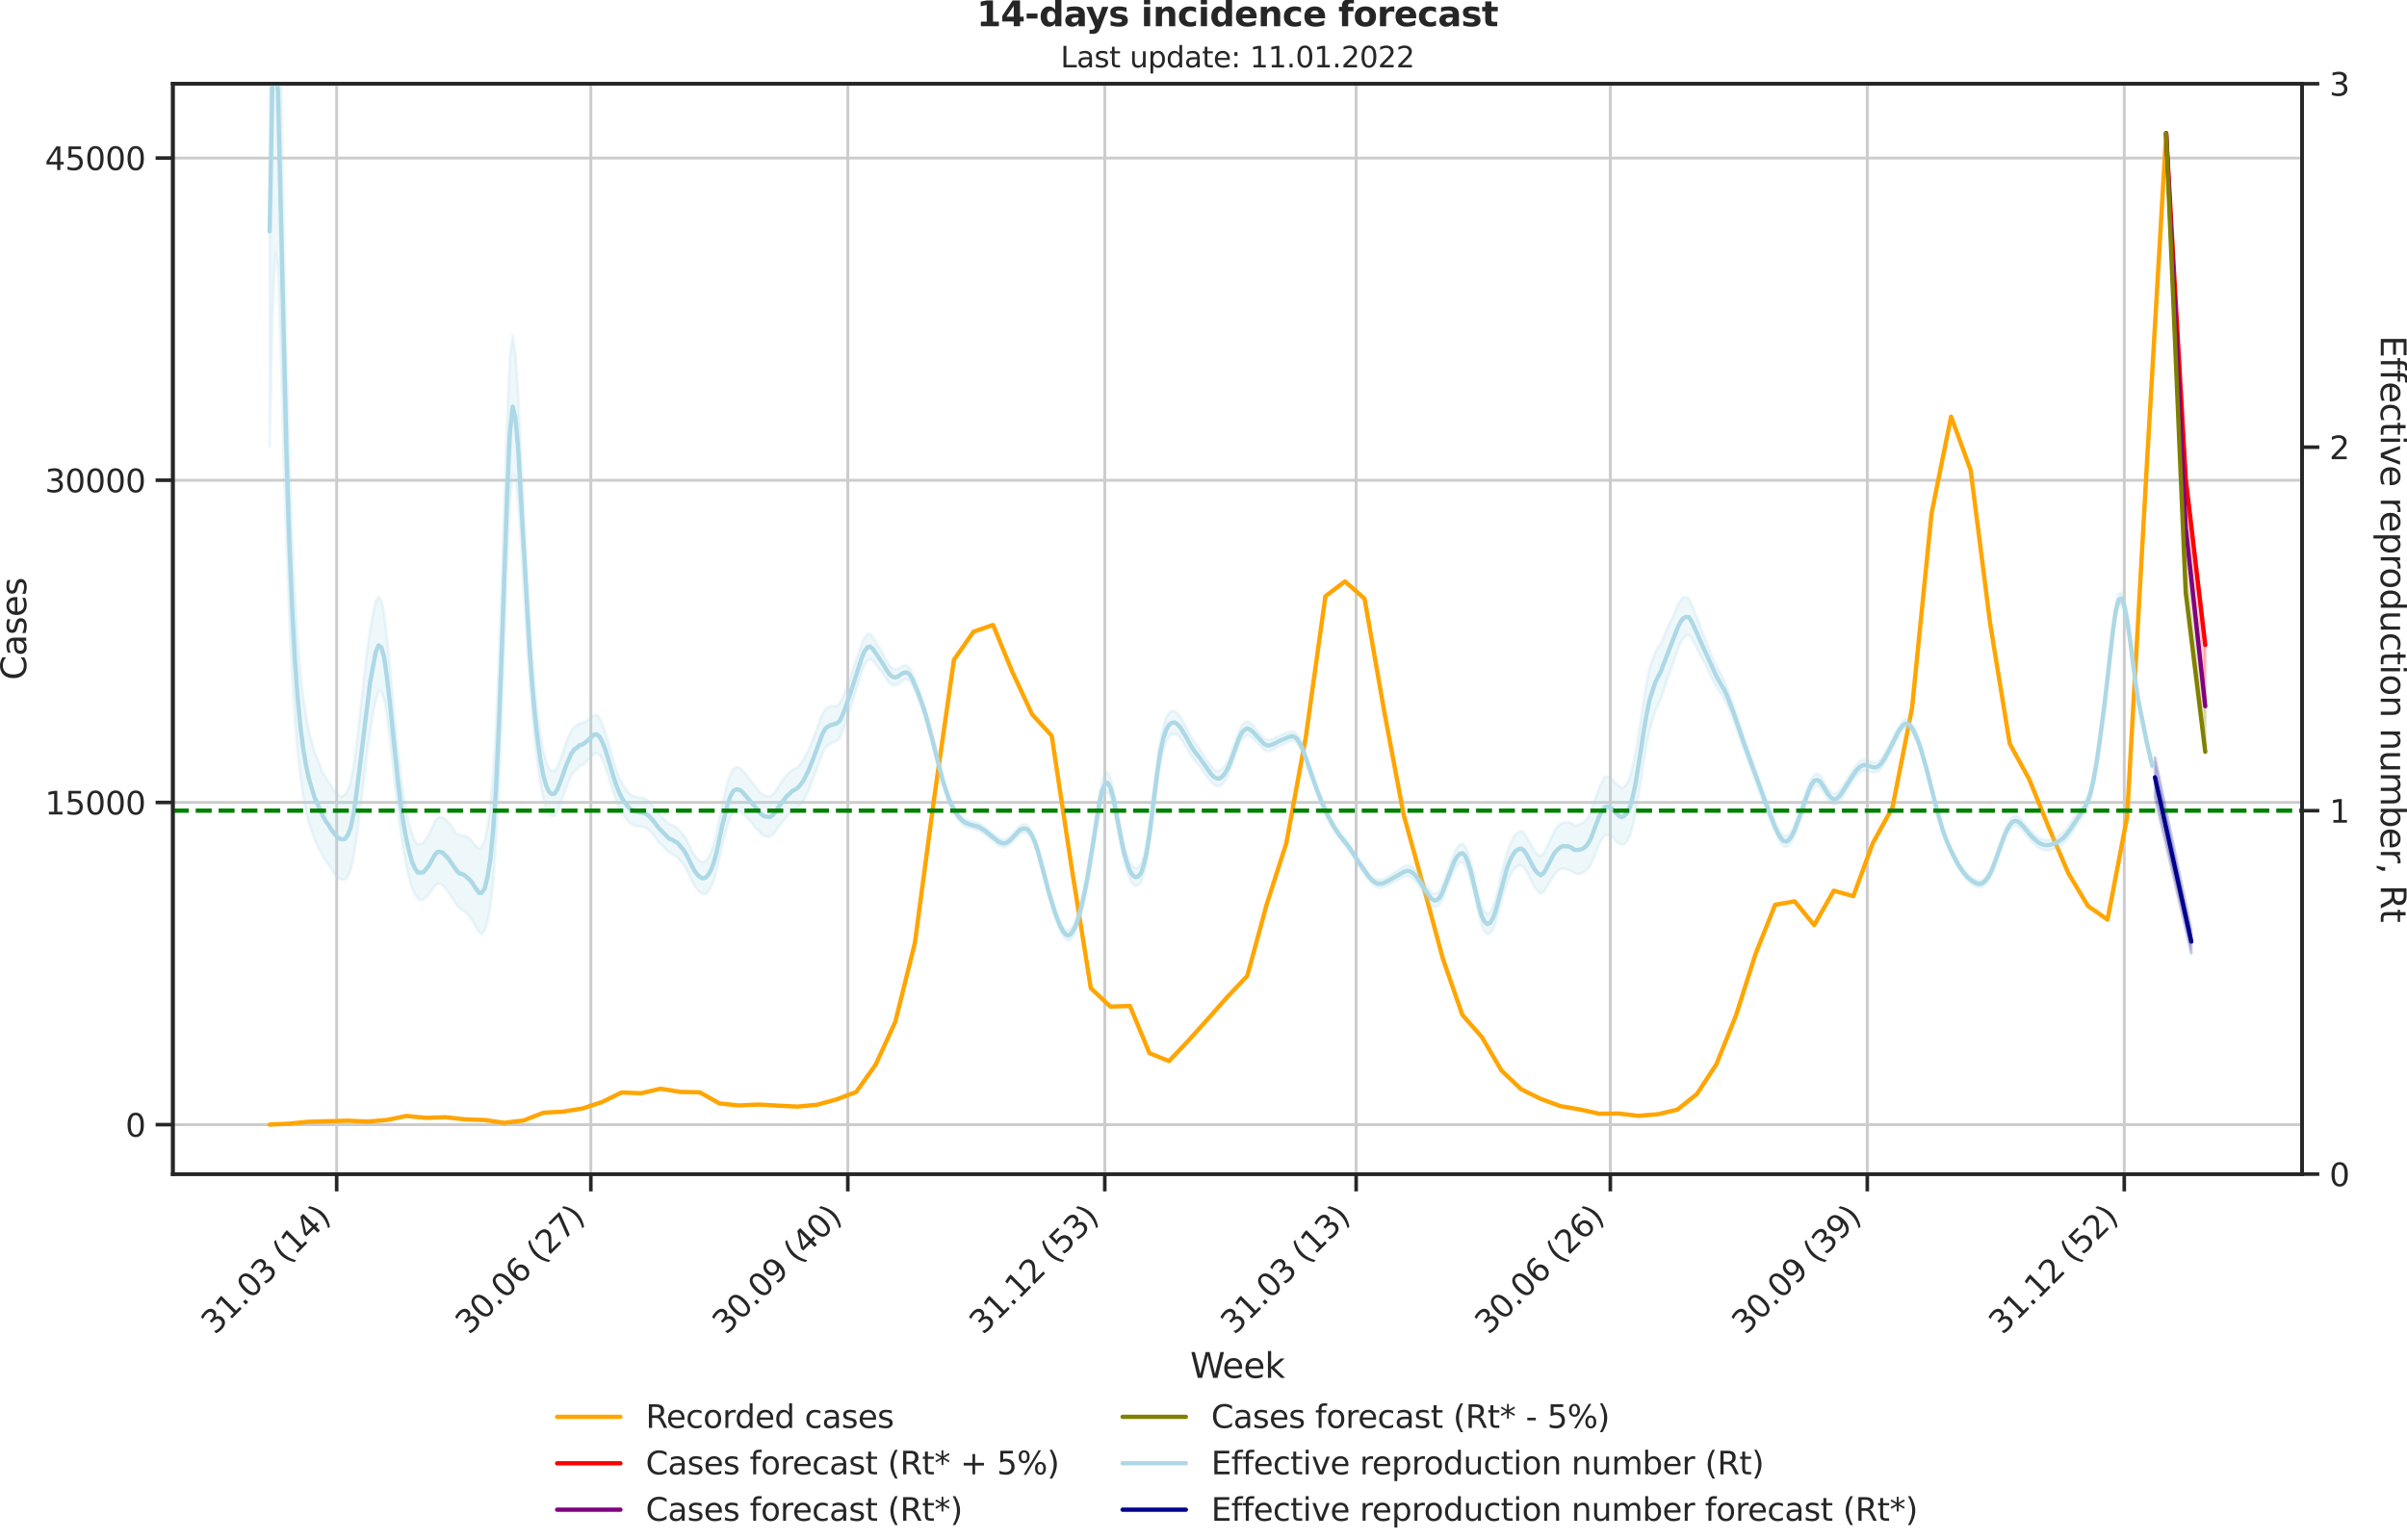 <?xml version="1.0" encoding="utf-8" standalone="no"?>
<!DOCTYPE svg PUBLIC "-//W3C//DTD SVG 1.1//EN"
  "http://www.w3.org/Graphics/SVG/1.1/DTD/svg11.dtd">
<svg xmlns:xlink="http://www.w3.org/1999/xlink" width="836.966pt" height="535.652pt" viewBox="0 0 836.966 535.652" xmlns="http://www.w3.org/2000/svg" version="1.1">
 <defs>
  <style type="text/css">*{stroke-linejoin: round; stroke-linecap: butt}</style>
 </defs>
 <g id="figure_1">
  <g id="patch_1">
   <path d="M -0 535.652 
L 836.966 535.652 
L 836.966 0 
L -0 0 
L -0 535.652 
z
" style="fill: none"/>
  </g>
  <g id="axes_1">
   <g id="patch_2">
    <path d="M 60.108 408.402 
L 800.467 408.402 
L 800.467 29.118 
L 60.108 29.118 
L 60.108 408.402 
z
" style="fill: none"/>
   </g>
   <g id="matplotlib.axis_1">
    <g id="xtick_1">
     <g id="line2d_1">
      <path d="M 117.069 408.402 
L 117.069 29.118 
" clip-path="url(#p9f7da27cb3)" style="fill: none; stroke: #cccccc; stroke-linecap: round"/>
     </g>
     <g id="line2d_2">
      <defs>
       <path id="mdba4af6d58" d="M 0 0 
L 0 6 
" style="stroke: #262626; stroke-width: 1.25"/>
      </defs>
      <g>
       <use xlink:href="#mdba4af6d58" x="117.069" y="408.402" style="fill: #262626; stroke: #262626; stroke-width: 1.25"/>
      </g>
     </g>
     <g id="text_1">
      <!-- 31.03 (14) -->
      <g style="fill: #262626" transform="translate(74.745 464.519)rotate(-45)scale(0.11 -0.11)">
       <defs>
        <path id="DejaVuSans-33" d="M 2597 2516 
Q 3050 2419 3304 2112 
Q 3559 1806 3559 1356 
Q 3559 666 3084 287 
Q 2609 -91 1734 -91 
Q 1441 -91 1130 -33 
Q 819 25 488 141 
L 488 750 
Q 750 597 1062 519 
Q 1375 441 1716 441 
Q 2309 441 2620 675 
Q 2931 909 2931 1356 
Q 2931 1769 2642 2001 
Q 2353 2234 1838 2234 
L 1294 2234 
L 1294 2753 
L 1863 2753 
Q 2328 2753 2575 2939 
Q 2822 3125 2822 3475 
Q 2822 3834 2567 4026 
Q 2313 4219 1838 4219 
Q 1578 4219 1281 4162 
Q 984 4106 628 3988 
L 628 4550 
Q 988 4650 1302 4700 
Q 1616 4750 1894 4750 
Q 2613 4750 3031 4423 
Q 3450 4097 3450 3541 
Q 3450 3153 3228 2886 
Q 3006 2619 2597 2516 
z
" transform="scale(0.016)"/>
        <path id="DejaVuSans-31" d="M 794 531 
L 1825 531 
L 1825 4091 
L 703 3866 
L 703 4441 
L 1819 4666 
L 2450 4666 
L 2450 531 
L 3481 531 
L 3481 0 
L 794 0 
L 794 531 
z
" transform="scale(0.016)"/>
        <path id="DejaVuSans-2e" d="M 684 794 
L 1344 794 
L 1344 0 
L 684 0 
L 684 794 
z
" transform="scale(0.016)"/>
        <path id="DejaVuSans-30" d="M 2034 4250 
Q 1547 4250 1301 3770 
Q 1056 3291 1056 2328 
Q 1056 1369 1301 889 
Q 1547 409 2034 409 
Q 2525 409 2770 889 
Q 3016 1369 3016 2328 
Q 3016 3291 2770 3770 
Q 2525 4250 2034 4250 
z
M 2034 4750 
Q 2819 4750 3233 4129 
Q 3647 3509 3647 2328 
Q 3647 1150 3233 529 
Q 2819 -91 2034 -91 
Q 1250 -91 836 529 
Q 422 1150 422 2328 
Q 422 3509 836 4129 
Q 1250 4750 2034 4750 
z
" transform="scale(0.016)"/>
        <path id="DejaVuSans-20" transform="scale(0.016)"/>
        <path id="DejaVuSans-28" d="M 1984 4856 
Q 1566 4138 1362 3434 
Q 1159 2731 1159 2009 
Q 1159 1288 1364 580 
Q 1569 -128 1984 -844 
L 1484 -844 
Q 1016 -109 783 600 
Q 550 1309 550 2009 
Q 550 2706 781 3412 
Q 1013 4119 1484 4856 
L 1984 4856 
z
" transform="scale(0.016)"/>
        <path id="DejaVuSans-34" d="M 2419 4116 
L 825 1625 
L 2419 1625 
L 2419 4116 
z
M 2253 4666 
L 3047 4666 
L 3047 1625 
L 3713 1625 
L 3713 1100 
L 3047 1100 
L 3047 0 
L 2419 0 
L 2419 1100 
L 313 1100 
L 313 1709 
L 2253 4666 
z
" transform="scale(0.016)"/>
        <path id="DejaVuSans-29" d="M 513 4856 
L 1013 4856 
Q 1481 4119 1714 3412 
Q 1947 2706 1947 2009 
Q 1947 1309 1714 600 
Q 1481 -109 1013 -844 
L 513 -844 
Q 928 -128 1133 580 
Q 1338 1288 1338 2009 
Q 1338 2731 1133 3434 
Q 928 4138 513 4856 
z
" transform="scale(0.016)"/>
       </defs>
       <use xlink:href="#DejaVuSans-33"/>
       <use xlink:href="#DejaVuSans-31" x="63.623"/>
       <use xlink:href="#DejaVuSans-2e" x="127.246"/>
       <use xlink:href="#DejaVuSans-30" x="159.033"/>
       <use xlink:href="#DejaVuSans-33" x="222.656"/>
       <use xlink:href="#DejaVuSans-20" x="286.279"/>
       <use xlink:href="#DejaVuSans-28" x="318.066"/>
       <use xlink:href="#DejaVuSans-31" x="357.08"/>
       <use xlink:href="#DejaVuSans-34" x="420.703"/>
       <use xlink:href="#DejaVuSans-29" x="484.326"/>
      </g>
     </g>
    </g>
    <g id="xtick_2">
     <g id="line2d_3">
      <path d="M 205.45 408.402 
L 205.45 29.118 
" clip-path="url(#p9f7da27cb3)" style="fill: none; stroke: #cccccc; stroke-linecap: round"/>
     </g>
     <g id="line2d_4">
      <g>
       <use xlink:href="#mdba4af6d58" x="205.45" y="408.402" style="fill: #262626; stroke: #262626; stroke-width: 1.25"/>
      </g>
     </g>
     <g id="text_2">
      <!-- 30.06 (27) -->
      <g style="fill: #262626" transform="translate(163.126 464.519)rotate(-45)scale(0.11 -0.11)">
       <defs>
        <path id="DejaVuSans-36" d="M 2113 2584 
Q 1688 2584 1439 2293 
Q 1191 2003 1191 1497 
Q 1191 994 1439 701 
Q 1688 409 2113 409 
Q 2538 409 2786 701 
Q 3034 994 3034 1497 
Q 3034 2003 2786 2293 
Q 2538 2584 2113 2584 
z
M 3366 4563 
L 3366 3988 
Q 3128 4100 2886 4159 
Q 2644 4219 2406 4219 
Q 1781 4219 1451 3797 
Q 1122 3375 1075 2522 
Q 1259 2794 1537 2939 
Q 1816 3084 2150 3084 
Q 2853 3084 3261 2657 
Q 3669 2231 3669 1497 
Q 3669 778 3244 343 
Q 2819 -91 2113 -91 
Q 1303 -91 875 529 
Q 447 1150 447 2328 
Q 447 3434 972 4092 
Q 1497 4750 2381 4750 
Q 2619 4750 2861 4703 
Q 3103 4656 3366 4563 
z
" transform="scale(0.016)"/>
        <path id="DejaVuSans-32" d="M 1228 531 
L 3431 531 
L 3431 0 
L 469 0 
L 469 531 
Q 828 903 1448 1529 
Q 2069 2156 2228 2338 
Q 2531 2678 2651 2914 
Q 2772 3150 2772 3378 
Q 2772 3750 2511 3984 
Q 2250 4219 1831 4219 
Q 1534 4219 1204 4116 
Q 875 4013 500 3803 
L 500 4441 
Q 881 4594 1212 4672 
Q 1544 4750 1819 4750 
Q 2544 4750 2975 4387 
Q 3406 4025 3406 3419 
Q 3406 3131 3298 2873 
Q 3191 2616 2906 2266 
Q 2828 2175 2409 1742 
Q 1991 1309 1228 531 
z
" transform="scale(0.016)"/>
        <path id="DejaVuSans-37" d="M 525 4666 
L 3525 4666 
L 3525 4397 
L 1831 0 
L 1172 0 
L 2766 4134 
L 525 4134 
L 525 4666 
z
" transform="scale(0.016)"/>
       </defs>
       <use xlink:href="#DejaVuSans-33"/>
       <use xlink:href="#DejaVuSans-30" x="63.623"/>
       <use xlink:href="#DejaVuSans-2e" x="127.246"/>
       <use xlink:href="#DejaVuSans-30" x="159.033"/>
       <use xlink:href="#DejaVuSans-36" x="222.656"/>
       <use xlink:href="#DejaVuSans-20" x="286.279"/>
       <use xlink:href="#DejaVuSans-28" x="318.066"/>
       <use xlink:href="#DejaVuSans-32" x="357.08"/>
       <use xlink:href="#DejaVuSans-37" x="420.703"/>
       <use xlink:href="#DejaVuSans-29" x="484.326"/>
      </g>
     </g>
    </g>
    <g id="xtick_3">
     <g id="line2d_5">
      <path d="M 294.802 408.402 
L 294.802 29.118 
" clip-path="url(#p9f7da27cb3)" style="fill: none; stroke: #cccccc; stroke-linecap: round"/>
     </g>
     <g id="line2d_6">
      <g>
       <use xlink:href="#mdba4af6d58" x="294.802" y="408.402" style="fill: #262626; stroke: #262626; stroke-width: 1.25"/>
      </g>
     </g>
     <g id="text_3">
      <!-- 30.09 (40) -->
      <g style="fill: #262626" transform="translate(252.478 464.519)rotate(-45)scale(0.11 -0.11)">
       <defs>
        <path id="DejaVuSans-39" d="M 703 97 
L 703 672 
Q 941 559 1184 500 
Q 1428 441 1663 441 
Q 2288 441 2617 861 
Q 2947 1281 2994 2138 
Q 2813 1869 2534 1725 
Q 2256 1581 1919 1581 
Q 1219 1581 811 2004 
Q 403 2428 403 3163 
Q 403 3881 828 4315 
Q 1253 4750 1959 4750 
Q 2769 4750 3195 4129 
Q 3622 3509 3622 2328 
Q 3622 1225 3098 567 
Q 2575 -91 1691 -91 
Q 1453 -91 1209 -44 
Q 966 3 703 97 
z
M 1959 2075 
Q 2384 2075 2632 2365 
Q 2881 2656 2881 3163 
Q 2881 3666 2632 3958 
Q 2384 4250 1959 4250 
Q 1534 4250 1286 3958 
Q 1038 3666 1038 3163 
Q 1038 2656 1286 2365 
Q 1534 2075 1959 2075 
z
" transform="scale(0.016)"/>
       </defs>
       <use xlink:href="#DejaVuSans-33"/>
       <use xlink:href="#DejaVuSans-30" x="63.623"/>
       <use xlink:href="#DejaVuSans-2e" x="127.246"/>
       <use xlink:href="#DejaVuSans-30" x="159.033"/>
       <use xlink:href="#DejaVuSans-39" x="222.656"/>
       <use xlink:href="#DejaVuSans-20" x="286.279"/>
       <use xlink:href="#DejaVuSans-28" x="318.066"/>
       <use xlink:href="#DejaVuSans-34" x="357.08"/>
       <use xlink:href="#DejaVuSans-30" x="420.703"/>
       <use xlink:href="#DejaVuSans-29" x="484.326"/>
      </g>
     </g>
    </g>
    <g id="xtick_4">
     <g id="line2d_7">
      <path d="M 384.155 408.402 
L 384.155 29.118 
" clip-path="url(#p9f7da27cb3)" style="fill: none; stroke: #cccccc; stroke-linecap: round"/>
     </g>
     <g id="line2d_8">
      <g>
       <use xlink:href="#mdba4af6d58" x="384.155" y="408.402" style="fill: #262626; stroke: #262626; stroke-width: 1.25"/>
      </g>
     </g>
     <g id="text_4">
      <!-- 31.12 (53) -->
      <g style="fill: #262626" transform="translate(341.83 464.519)rotate(-45)scale(0.11 -0.11)">
       <defs>
        <path id="DejaVuSans-35" d="M 691 4666 
L 3169 4666 
L 3169 4134 
L 1269 4134 
L 1269 2991 
Q 1406 3038 1543 3061 
Q 1681 3084 1819 3084 
Q 2600 3084 3056 2656 
Q 3513 2228 3513 1497 
Q 3513 744 3044 326 
Q 2575 -91 1722 -91 
Q 1428 -91 1123 -41 
Q 819 9 494 109 
L 494 744 
Q 775 591 1075 516 
Q 1375 441 1709 441 
Q 2250 441 2565 725 
Q 2881 1009 2881 1497 
Q 2881 1984 2565 2268 
Q 2250 2553 1709 2553 
Q 1456 2553 1204 2497 
Q 953 2441 691 2322 
L 691 4666 
z
" transform="scale(0.016)"/>
       </defs>
       <use xlink:href="#DejaVuSans-33"/>
       <use xlink:href="#DejaVuSans-31" x="63.623"/>
       <use xlink:href="#DejaVuSans-2e" x="127.246"/>
       <use xlink:href="#DejaVuSans-31" x="159.033"/>
       <use xlink:href="#DejaVuSans-32" x="222.656"/>
       <use xlink:href="#DejaVuSans-20" x="286.279"/>
       <use xlink:href="#DejaVuSans-28" x="318.066"/>
       <use xlink:href="#DejaVuSans-35" x="357.08"/>
       <use xlink:href="#DejaVuSans-33" x="420.703"/>
       <use xlink:href="#DejaVuSans-29" x="484.326"/>
      </g>
     </g>
    </g>
    <g id="xtick_5">
     <g id="line2d_9">
      <path d="M 471.564 408.402 
L 471.564 29.118 
" clip-path="url(#p9f7da27cb3)" style="fill: none; stroke: #cccccc; stroke-linecap: round"/>
     </g>
     <g id="line2d_10">
      <g>
       <use xlink:href="#mdba4af6d58" x="471.564" y="408.402" style="fill: #262626; stroke: #262626; stroke-width: 1.25"/>
      </g>
     </g>
     <g id="text_5">
      <!-- 31.03 (13) -->
      <g style="fill: #262626" transform="translate(429.24 464.519)rotate(-45)scale(0.11 -0.11)">
       <use xlink:href="#DejaVuSans-33"/>
       <use xlink:href="#DejaVuSans-31" x="63.623"/>
       <use xlink:href="#DejaVuSans-2e" x="127.246"/>
       <use xlink:href="#DejaVuSans-30" x="159.033"/>
       <use xlink:href="#DejaVuSans-33" x="222.656"/>
       <use xlink:href="#DejaVuSans-20" x="286.279"/>
       <use xlink:href="#DejaVuSans-28" x="318.066"/>
       <use xlink:href="#DejaVuSans-31" x="357.08"/>
       <use xlink:href="#DejaVuSans-33" x="420.703"/>
       <use xlink:href="#DejaVuSans-29" x="484.326"/>
      </g>
     </g>
    </g>
    <g id="xtick_6">
     <g id="line2d_11">
      <path d="M 559.945 408.402 
L 559.945 29.118 
" clip-path="url(#p9f7da27cb3)" style="fill: none; stroke: #cccccc; stroke-linecap: round"/>
     </g>
     <g id="line2d_12">
      <g>
       <use xlink:href="#mdba4af6d58" x="559.945" y="408.402" style="fill: #262626; stroke: #262626; stroke-width: 1.25"/>
      </g>
     </g>
     <g id="text_6">
      <!-- 30.06 (26) -->
      <g style="fill: #262626" transform="translate(517.621 464.519)rotate(-45)scale(0.11 -0.11)">
       <use xlink:href="#DejaVuSans-33"/>
       <use xlink:href="#DejaVuSans-30" x="63.623"/>
       <use xlink:href="#DejaVuSans-2e" x="127.246"/>
       <use xlink:href="#DejaVuSans-30" x="159.033"/>
       <use xlink:href="#DejaVuSans-36" x="222.656"/>
       <use xlink:href="#DejaVuSans-20" x="286.279"/>
       <use xlink:href="#DejaVuSans-28" x="318.066"/>
       <use xlink:href="#DejaVuSans-32" x="357.08"/>
       <use xlink:href="#DejaVuSans-36" x="420.703"/>
       <use xlink:href="#DejaVuSans-29" x="484.326"/>
      </g>
     </g>
    </g>
    <g id="xtick_7">
     <g id="line2d_13">
      <path d="M 649.297 408.402 
L 649.297 29.118 
" clip-path="url(#p9f7da27cb3)" style="fill: none; stroke: #cccccc; stroke-linecap: round"/>
     </g>
     <g id="line2d_14">
      <g>
       <use xlink:href="#mdba4af6d58" x="649.297" y="408.402" style="fill: #262626; stroke: #262626; stroke-width: 1.25"/>
      </g>
     </g>
     <g id="text_7">
      <!-- 30.09 (39) -->
      <g style="fill: #262626" transform="translate(606.973 464.519)rotate(-45)scale(0.11 -0.11)">
       <use xlink:href="#DejaVuSans-33"/>
       <use xlink:href="#DejaVuSans-30" x="63.623"/>
       <use xlink:href="#DejaVuSans-2e" x="127.246"/>
       <use xlink:href="#DejaVuSans-30" x="159.033"/>
       <use xlink:href="#DejaVuSans-39" x="222.656"/>
       <use xlink:href="#DejaVuSans-20" x="286.279"/>
       <use xlink:href="#DejaVuSans-28" x="318.066"/>
       <use xlink:href="#DejaVuSans-33" x="357.08"/>
       <use xlink:href="#DejaVuSans-39" x="420.703"/>
       <use xlink:href="#DejaVuSans-29" x="484.326"/>
      </g>
     </g>
    </g>
    <g id="xtick_8">
     <g id="line2d_15">
      <path d="M 738.649 408.402 
L 738.649 29.118 
" clip-path="url(#p9f7da27cb3)" style="fill: none; stroke: #cccccc; stroke-linecap: round"/>
     </g>
     <g id="line2d_16">
      <g>
       <use xlink:href="#mdba4af6d58" x="738.649" y="408.402" style="fill: #262626; stroke: #262626; stroke-width: 1.25"/>
      </g>
     </g>
     <g id="text_8">
      <!-- 31.12 (52) -->
      <g style="fill: #262626" transform="translate(696.325 464.519)rotate(-45)scale(0.11 -0.11)">
       <use xlink:href="#DejaVuSans-33"/>
       <use xlink:href="#DejaVuSans-31" x="63.623"/>
       <use xlink:href="#DejaVuSans-2e" x="127.246"/>
       <use xlink:href="#DejaVuSans-31" x="159.033"/>
       <use xlink:href="#DejaVuSans-32" x="222.656"/>
       <use xlink:href="#DejaVuSans-20" x="286.279"/>
       <use xlink:href="#DejaVuSans-28" x="318.066"/>
       <use xlink:href="#DejaVuSans-35" x="357.08"/>
       <use xlink:href="#DejaVuSans-32" x="420.703"/>
       <use xlink:href="#DejaVuSans-29" x="484.326"/>
      </g>
     </g>
    </g>
    <g id="text_9">
     <!-- Week -->
     <g style="fill: #262626" transform="translate(413.849 479.255)scale(0.12 -0.12)">
      <defs>
       <path id="DejaVuSans-57" d="M 213 4666 
L 850 4666 
L 1831 722 
L 2809 4666 
L 3519 4666 
L 4500 722 
L 5478 4666 
L 6119 4666 
L 4947 0 
L 4153 0 
L 3169 4050 
L 2175 0 
L 1381 0 
L 213 4666 
z
" transform="scale(0.016)"/>
       <path id="DejaVuSans-65" d="M 3597 1894 
L 3597 1613 
L 953 1613 
Q 991 1019 1311 708 
Q 1631 397 2203 397 
Q 2534 397 2845 478 
Q 3156 559 3463 722 
L 3463 178 
Q 3153 47 2828 -22 
Q 2503 -91 2169 -91 
Q 1331 -91 842 396 
Q 353 884 353 1716 
Q 353 2575 817 3079 
Q 1281 3584 2069 3584 
Q 2775 3584 3186 3129 
Q 3597 2675 3597 1894 
z
M 3022 2063 
Q 3016 2534 2758 2815 
Q 2500 3097 2075 3097 
Q 1594 3097 1305 2825 
Q 1016 2553 972 2059 
L 3022 2063 
z
" transform="scale(0.016)"/>
       <path id="DejaVuSans-6b" d="M 581 4863 
L 1159 4863 
L 1159 1991 
L 2875 3500 
L 3609 3500 
L 1753 1863 
L 3688 0 
L 2938 0 
L 1159 1709 
L 1159 0 
L 581 0 
L 581 4863 
z
" transform="scale(0.016)"/>
      </defs>
      <use xlink:href="#DejaVuSans-57"/>
      <use xlink:href="#DejaVuSans-65" x="93.002"/>
      <use xlink:href="#DejaVuSans-65" x="154.525"/>
      <use xlink:href="#DejaVuSans-6b" x="216.049"/>
     </g>
    </g>
   </g>
   <g id="matplotlib.axis_2">
    <g id="ytick_1">
     <g id="line2d_17">
      <path d="M 60.108 391.192 
L 800.467 391.192 
" clip-path="url(#p9f7da27cb3)" style="fill: none; stroke: #cccccc; stroke-linecap: round"/>
     </g>
     <g id="line2d_18">
      <defs>
       <path id="m0965489b4f" d="M 0 0 
L -6 0 
" style="stroke: #262626; stroke-width: 1.25"/>
      </defs>
      <g>
       <use xlink:href="#m0965489b4f" x="60.108" y="391.192" style="fill: #262626; stroke: #262626; stroke-width: 1.25"/>
      </g>
     </g>
     <g id="text_10">
      <!-- 0 -->
      <g style="fill: #262626" transform="translate(43.609 395.371)scale(0.11 -0.11)">
       <use xlink:href="#DejaVuSans-30"/>
      </g>
     </g>
    </g>
    <g id="ytick_2">
     <g id="line2d_19">
      <path d="M 60.108 279.118 
L 800.467 279.118 
" clip-path="url(#p9f7da27cb3)" style="fill: none; stroke: #cccccc; stroke-linecap: round"/>
     </g>
     <g id="line2d_20">
      <g>
       <use xlink:href="#m0965489b4f" x="60.108" y="279.118" style="fill: #262626; stroke: #262626; stroke-width: 1.25"/>
      </g>
     </g>
     <g id="text_11">
      <!-- 15000 -->
      <g style="fill: #262626" transform="translate(15.614 283.297)scale(0.11 -0.11)">
       <use xlink:href="#DejaVuSans-31"/>
       <use xlink:href="#DejaVuSans-35" x="63.623"/>
       <use xlink:href="#DejaVuSans-30" x="127.246"/>
       <use xlink:href="#DejaVuSans-30" x="190.869"/>
       <use xlink:href="#DejaVuSans-30" x="254.492"/>
      </g>
     </g>
    </g>
    <g id="ytick_3">
     <g id="line2d_21">
      <path d="M 60.108 167.044 
L 800.467 167.044 
" clip-path="url(#p9f7da27cb3)" style="fill: none; stroke: #cccccc; stroke-linecap: round"/>
     </g>
     <g id="line2d_22">
      <g>
       <use xlink:href="#m0965489b4f" x="60.108" y="167.044" style="fill: #262626; stroke: #262626; stroke-width: 1.25"/>
      </g>
     </g>
     <g id="text_12">
      <!-- 30000 -->
      <g style="fill: #262626" transform="translate(15.614 171.223)scale(0.11 -0.11)">
       <use xlink:href="#DejaVuSans-33"/>
       <use xlink:href="#DejaVuSans-30" x="63.623"/>
       <use xlink:href="#DejaVuSans-30" x="127.246"/>
       <use xlink:href="#DejaVuSans-30" x="190.869"/>
       <use xlink:href="#DejaVuSans-30" x="254.492"/>
      </g>
     </g>
    </g>
    <g id="ytick_4">
     <g id="line2d_23">
      <path d="M 60.108 54.97 
L 800.467 54.97 
" clip-path="url(#p9f7da27cb3)" style="fill: none; stroke: #cccccc; stroke-linecap: round"/>
     </g>
     <g id="line2d_24">
      <g>
       <use xlink:href="#m0965489b4f" x="60.108" y="54.97" style="fill: #262626; stroke: #262626; stroke-width: 1.25"/>
      </g>
     </g>
     <g id="text_13">
      <!-- 45000 -->
      <g style="fill: #262626" transform="translate(15.614 59.149)scale(0.11 -0.11)">
       <use xlink:href="#DejaVuSans-34"/>
       <use xlink:href="#DejaVuSans-35" x="63.623"/>
       <use xlink:href="#DejaVuSans-30" x="127.246"/>
       <use xlink:href="#DejaVuSans-30" x="190.869"/>
       <use xlink:href="#DejaVuSans-30" x="254.492"/>
      </g>
     </g>
    </g>
    <g id="text_14">
     <!-- Cases -->
     <g style="fill: #262626" transform="translate(9.118 236.57)rotate(-90)scale(0.12 -0.12)">
      <defs>
       <path id="DejaVuSans-43" d="M 4122 4306 
L 4122 3641 
Q 3803 3938 3442 4084 
Q 3081 4231 2675 4231 
Q 1875 4231 1450 3742 
Q 1025 3253 1025 2328 
Q 1025 1406 1450 917 
Q 1875 428 2675 428 
Q 3081 428 3442 575 
Q 3803 722 4122 1019 
L 4122 359 
Q 3791 134 3420 21 
Q 3050 -91 2638 -91 
Q 1578 -91 968 557 
Q 359 1206 359 2328 
Q 359 3453 968 4101 
Q 1578 4750 2638 4750 
Q 3056 4750 3426 4639 
Q 3797 4528 4122 4306 
z
" transform="scale(0.016)"/>
       <path id="DejaVuSans-61" d="M 2194 1759 
Q 1497 1759 1228 1600 
Q 959 1441 959 1056 
Q 959 750 1161 570 
Q 1363 391 1709 391 
Q 2188 391 2477 730 
Q 2766 1069 2766 1631 
L 2766 1759 
L 2194 1759 
z
M 3341 1997 
L 3341 0 
L 2766 0 
L 2766 531 
Q 2569 213 2275 61 
Q 1981 -91 1556 -91 
Q 1019 -91 701 211 
Q 384 513 384 1019 
Q 384 1609 779 1909 
Q 1175 2209 1959 2209 
L 2766 2209 
L 2766 2266 
Q 2766 2663 2505 2880 
Q 2244 3097 1772 3097 
Q 1472 3097 1187 3025 
Q 903 2953 641 2809 
L 641 3341 
Q 956 3463 1253 3523 
Q 1550 3584 1831 3584 
Q 2591 3584 2966 3190 
Q 3341 2797 3341 1997 
z
" transform="scale(0.016)"/>
       <path id="DejaVuSans-73" d="M 2834 3397 
L 2834 2853 
Q 2591 2978 2328 3040 
Q 2066 3103 1784 3103 
Q 1356 3103 1142 2972 
Q 928 2841 928 2578 
Q 928 2378 1081 2264 
Q 1234 2150 1697 2047 
L 1894 2003 
Q 2506 1872 2764 1633 
Q 3022 1394 3022 966 
Q 3022 478 2636 193 
Q 2250 -91 1575 -91 
Q 1294 -91 989 -36 
Q 684 19 347 128 
L 347 722 
Q 666 556 975 473 
Q 1284 391 1588 391 
Q 1994 391 2212 530 
Q 2431 669 2431 922 
Q 2431 1156 2273 1281 
Q 2116 1406 1581 1522 
L 1381 1569 
Q 847 1681 609 1914 
Q 372 2147 372 2553 
Q 372 3047 722 3315 
Q 1072 3584 1716 3584 
Q 2034 3584 2315 3537 
Q 2597 3491 2834 3397 
z
" transform="scale(0.016)"/>
      </defs>
      <use xlink:href="#DejaVuSans-43"/>
      <use xlink:href="#DejaVuSans-61" x="69.824"/>
      <use xlink:href="#DejaVuSans-73" x="131.104"/>
      <use xlink:href="#DejaVuSans-65" x="183.203"/>
      <use xlink:href="#DejaVuSans-73" x="244.727"/>
     </g>
    </g>
   </g>
   <g id="PolyCollection_1">
    <defs>
     <path id="mf8b3674c11" d="M 753.218 -489.293 
L 753.218 -489.293 
L 760.016 -369.22 
L 766.815 -311.327 
L 766.815 -290.014 
L 766.815 -290.014 
L 760.016 -352.178 
L 753.218 -489.293 
z
" style="stroke: #ff0000; stroke-opacity: 0.2"/>
    </defs>
    <g clip-path="url(#p9f7da27cb3)">
     <use xlink:href="#mf8b3674c11" x="0" y="535.652" style="fill: #ff0000; fill-opacity: 0.2; stroke: #ff0000; stroke-opacity: 0.2"/>
    </g>
   </g>
   <g id="PolyCollection_2">
    <defs>
     <path id="m714d8d7fec" d="M 753.218 -489.293 
L 753.218 -489.293 
L 760.016 -352.178 
L 766.815 -290.014 
L 766.815 -274.167 
L 766.815 -274.167 
L 760.016 -329.613 
L 753.218 -489.293 
z
" style="stroke: #808000; stroke-opacity: 0.2"/>
    </defs>
    <g clip-path="url(#p9f7da27cb3)">
     <use xlink:href="#m714d8d7fec" x="0" y="535.652" style="fill: #808000; fill-opacity: 0.2; stroke: #808000; stroke-opacity: 0.2"/>
    </g>
   </g>
   <g id="line2d_25">
    <path d="M 93.76 391.162 
L 100.559 390.841 
L 107.357 390.176 
L 114.156 390.004 
L 120.954 389.81 
L 127.753 390.116 
L 134.551 389.556 
L 141.35 388.158 
L 148.148 388.816 
L 154.947 388.599 
L 161.746 389.354 
L 168.544 389.578 
L 175.343 390.549 
L 182.141 389.712 
L 188.94 387.045 
L 195.738 386.664 
L 202.537 385.566 
L 209.335 383.332 
L 216.134 379.999 
L 222.932 380.261 
L 229.731 378.684 
L 236.529 379.805 
L 243.328 379.932 
L 250.126 383.795 
L 256.925 384.512 
L 263.723 384.191 
L 270.522 384.572 
L 277.321 384.908 
L 284.119 384.258 
L 290.918 382.39 
L 297.716 379.828 
L 304.515 370.264 
L 311.313 355.41 
L 318.112 328.027 
L 324.91 277.011 
L 331.709 229.499 
L 338.507 219.719 
L 345.306 217.387 
L 352.104 233.915 
L 358.903 248.507 
L 365.701 255.896 
L 372.5 300.957 
L 379.299 343.71 
L 386.097 350.128 
L 392.896 349.904 
L 399.694 366.311 
L 406.493 369.076 
L 413.291 361.888 
L 420.09 354.327 
L 426.888 346.631 
L 433.687 339.466 
L 440.485 314.481 
L 447.284 293.276 
L 454.082 256.202 
L 460.881 207.375 
L 467.679 202.235 
L 474.478 208.22 
L 481.276 247.199 
L 488.075 283.362 
L 494.874 307.981 
L 501.672 333.317 
L 508.471 352.975 
L 515.269 360.708 
L 522.068 372.334 
L 528.866 378.819 
L 535.665 382.189 
L 542.463 384.706 
L 549.262 385.88 
L 556.06 387.381 
L 562.859 387.314 
L 569.657 388.114 
L 576.456 387.576 
L 583.254 385.969 
L 590.053 380.545 
L 596.852 370.129 
L 603.65 353.169 
L 610.449 331.8 
L 617.247 314.705 
L 624.046 313.51 
L 630.844 321.781 
L 637.643 309.804 
L 644.441 311.716 
L 651.24 293.194 
L 658.038 280.911 
L 664.837 246.407 
L 671.635 178.595 
L 678.434 144.913 
L 685.232 163.525 
L 692.031 217.006 
L 698.829 258.675 
L 705.628 271.101 
L 712.427 287.889 
L 719.225 303.759 
L 726.024 315.123 
L 732.822 319.875 
L 739.621 284.333 
L 746.419 163.181 
L 753.218 46.358 
" clip-path="url(#p9f7da27cb3)" style="fill: none; stroke: #ffa500; stroke-width: 1.5; stroke-linecap: round"/>
   </g>
   <g id="line2d_26">
    <path d="M 753.218 46.358 
L 760.016 166.431 
L 766.815 224.325 
" clip-path="url(#p9f7da27cb3)" style="fill: none; stroke: #ff0000; stroke-width: 1.5; stroke-linecap: round"/>
   </g>
   <g id="line2d_27">
    <path d="M 753.218 46.358 
L 760.016 183.474 
L 766.815 245.638 
" clip-path="url(#p9f7da27cb3)" style="fill: none; stroke: #800080; stroke-width: 1.5; stroke-linecap: round"/>
   </g>
   <g id="line2d_28">
    <path d="M 753.218 46.358 
L 760.016 206.038 
L 766.815 261.485 
" clip-path="url(#p9f7da27cb3)" style="fill: none; stroke: #808000; stroke-width: 1.5; stroke-linecap: round"/>
   </g>
   <g id="patch_3">
    <path d="M 60.108 408.402 
L 60.108 29.118 
" style="fill: none; stroke: #262626; stroke-width: 1.25; stroke-linejoin: miter; stroke-linecap: square"/>
   </g>
   <g id="patch_4">
    <path d="M 800.467 408.402 
L 800.467 29.118 
" style="fill: none; stroke: #262626; stroke-width: 1.25; stroke-linejoin: miter; stroke-linecap: square"/>
   </g>
   <g id="patch_5">
    <path d="M 60.108 408.402 
L 800.467 408.402 
" style="fill: none; stroke: #262626; stroke-width: 1.25; stroke-linejoin: miter; stroke-linecap: square"/>
   </g>
   <g id="patch_6">
    <path d="M 60.108 29.118 
L 800.467 29.118 
" style="fill: none; stroke: #262626; stroke-width: 1.25; stroke-linejoin: miter; stroke-linecap: square"/>
   </g>
   <g id="text_15">
    <!-- Last update: 11.01.2022 -->
    <g style="fill: #262626" transform="translate(368.789 23.429)scale(0.1 -0.1)">
     <defs>
      <path id="DejaVuSans-4c" d="M 628 4666 
L 1259 4666 
L 1259 531 
L 3531 531 
L 3531 0 
L 628 0 
L 628 4666 
z
" transform="scale(0.016)"/>
      <path id="DejaVuSans-74" d="M 1172 4494 
L 1172 3500 
L 2356 3500 
L 2356 3053 
L 1172 3053 
L 1172 1153 
Q 1172 725 1289 603 
Q 1406 481 1766 481 
L 2356 481 
L 2356 0 
L 1766 0 
Q 1100 0 847 248 
Q 594 497 594 1153 
L 594 3053 
L 172 3053 
L 172 3500 
L 594 3500 
L 594 4494 
L 1172 4494 
z
" transform="scale(0.016)"/>
      <path id="DejaVuSans-75" d="M 544 1381 
L 544 3500 
L 1119 3500 
L 1119 1403 
Q 1119 906 1312 657 
Q 1506 409 1894 409 
Q 2359 409 2629 706 
Q 2900 1003 2900 1516 
L 2900 3500 
L 3475 3500 
L 3475 0 
L 2900 0 
L 2900 538 
Q 2691 219 2414 64 
Q 2138 -91 1772 -91 
Q 1169 -91 856 284 
Q 544 659 544 1381 
z
M 1991 3584 
L 1991 3584 
z
" transform="scale(0.016)"/>
      <path id="DejaVuSans-70" d="M 1159 525 
L 1159 -1331 
L 581 -1331 
L 581 3500 
L 1159 3500 
L 1159 2969 
Q 1341 3281 1617 3432 
Q 1894 3584 2278 3584 
Q 2916 3584 3314 3078 
Q 3713 2572 3713 1747 
Q 3713 922 3314 415 
Q 2916 -91 2278 -91 
Q 1894 -91 1617 61 
Q 1341 213 1159 525 
z
M 3116 1747 
Q 3116 2381 2855 2742 
Q 2594 3103 2138 3103 
Q 1681 3103 1420 2742 
Q 1159 2381 1159 1747 
Q 1159 1113 1420 752 
Q 1681 391 2138 391 
Q 2594 391 2855 752 
Q 3116 1113 3116 1747 
z
" transform="scale(0.016)"/>
      <path id="DejaVuSans-64" d="M 2906 2969 
L 2906 4863 
L 3481 4863 
L 3481 0 
L 2906 0 
L 2906 525 
Q 2725 213 2448 61 
Q 2172 -91 1784 -91 
Q 1150 -91 751 415 
Q 353 922 353 1747 
Q 353 2572 751 3078 
Q 1150 3584 1784 3584 
Q 2172 3584 2448 3432 
Q 2725 3281 2906 2969 
z
M 947 1747 
Q 947 1113 1208 752 
Q 1469 391 1925 391 
Q 2381 391 2643 752 
Q 2906 1113 2906 1747 
Q 2906 2381 2643 2742 
Q 2381 3103 1925 3103 
Q 1469 3103 1208 2742 
Q 947 2381 947 1747 
z
" transform="scale(0.016)"/>
      <path id="DejaVuSans-3a" d="M 750 794 
L 1409 794 
L 1409 0 
L 750 0 
L 750 794 
z
M 750 3309 
L 1409 3309 
L 1409 2516 
L 750 2516 
L 750 3309 
z
" transform="scale(0.016)"/>
     </defs>
     <use xlink:href="#DejaVuSans-4c"/>
     <use xlink:href="#DejaVuSans-61" x="55.713"/>
     <use xlink:href="#DejaVuSans-73" x="116.992"/>
     <use xlink:href="#DejaVuSans-74" x="169.092"/>
     <use xlink:href="#DejaVuSans-20" x="208.301"/>
     <use xlink:href="#DejaVuSans-75" x="240.088"/>
     <use xlink:href="#DejaVuSans-70" x="303.467"/>
     <use xlink:href="#DejaVuSans-64" x="366.943"/>
     <use xlink:href="#DejaVuSans-61" x="430.42"/>
     <use xlink:href="#DejaVuSans-74" x="491.699"/>
     <use xlink:href="#DejaVuSans-65" x="530.908"/>
     <use xlink:href="#DejaVuSans-3a" x="592.432"/>
     <use xlink:href="#DejaVuSans-20" x="626.123"/>
     <use xlink:href="#DejaVuSans-31" x="657.91"/>
     <use xlink:href="#DejaVuSans-31" x="721.533"/>
     <use xlink:href="#DejaVuSans-2e" x="785.156"/>
     <use xlink:href="#DejaVuSans-30" x="816.943"/>
     <use xlink:href="#DejaVuSans-31" x="880.566"/>
     <use xlink:href="#DejaVuSans-2e" x="944.189"/>
     <use xlink:href="#DejaVuSans-32" x="975.977"/>
     <use xlink:href="#DejaVuSans-30" x="1039.6"/>
     <use xlink:href="#DejaVuSans-32" x="1103.223"/>
     <use xlink:href="#DejaVuSans-32" x="1166.846"/>
    </g>
   </g>
   <g id="text_16">
    <!-- 14-days incidence forecast -->
    <g style="fill: #262626" transform="translate(339.623 9.118)scale(0.12 -0.12)">
     <defs>
      <path id="DejaVuSans-Bold-31" d="M 750 831 
L 1813 831 
L 1813 3847 
L 722 3622 
L 722 4441 
L 1806 4666 
L 2950 4666 
L 2950 831 
L 4013 831 
L 4013 0 
L 750 0 
L 750 831 
z
" transform="scale(0.016)"/>
      <path id="DejaVuSans-Bold-34" d="M 2356 3675 
L 1038 1722 
L 2356 1722 
L 2356 3675 
z
M 2156 4666 
L 3494 4666 
L 3494 1722 
L 4159 1722 
L 4159 850 
L 3494 850 
L 3494 0 
L 2356 0 
L 2356 850 
L 288 850 
L 288 1881 
L 2156 4666 
z
" transform="scale(0.016)"/>
      <path id="DejaVuSans-Bold-2d" d="M 347 2297 
L 2309 2297 
L 2309 1388 
L 347 1388 
L 347 2297 
z
" transform="scale(0.016)"/>
      <path id="DejaVuSans-Bold-64" d="M 2919 2988 
L 2919 4863 
L 4044 4863 
L 4044 0 
L 2919 0 
L 2919 506 
Q 2688 197 2409 53 
Q 2131 -91 1766 -91 
Q 1119 -91 703 423 
Q 288 938 288 1747 
Q 288 2556 703 3070 
Q 1119 3584 1766 3584 
Q 2128 3584 2408 3439 
Q 2688 3294 2919 2988 
z
M 2181 722 
Q 2541 722 2730 984 
Q 2919 1247 2919 1747 
Q 2919 2247 2730 2509 
Q 2541 2772 2181 2772 
Q 1825 2772 1636 2509 
Q 1447 2247 1447 1747 
Q 1447 1247 1636 984 
Q 1825 722 2181 722 
z
" transform="scale(0.016)"/>
      <path id="DejaVuSans-Bold-61" d="M 2106 1575 
Q 1756 1575 1579 1456 
Q 1403 1338 1403 1106 
Q 1403 894 1545 773 
Q 1688 653 1941 653 
Q 2256 653 2472 879 
Q 2688 1106 2688 1447 
L 2688 1575 
L 2106 1575 
z
M 3816 1997 
L 3816 0 
L 2688 0 
L 2688 519 
Q 2463 200 2181 54 
Q 1900 -91 1497 -91 
Q 953 -91 614 226 
Q 275 544 275 1050 
Q 275 1666 698 1953 
Q 1122 2241 2028 2241 
L 2688 2241 
L 2688 2328 
Q 2688 2594 2478 2717 
Q 2269 2841 1825 2841 
Q 1466 2841 1156 2769 
Q 847 2697 581 2553 
L 581 3406 
Q 941 3494 1303 3539 
Q 1666 3584 2028 3584 
Q 2975 3584 3395 3211 
Q 3816 2838 3816 1997 
z
" transform="scale(0.016)"/>
      <path id="DejaVuSans-Bold-79" d="M 78 3500 
L 1197 3500 
L 2138 1125 
L 2938 3500 
L 4056 3500 
L 2584 -331 
Q 2363 -916 2067 -1148 
Q 1772 -1381 1288 -1381 
L 641 -1381 
L 641 -647 
L 991 -647 
Q 1275 -647 1404 -556 
Q 1534 -466 1606 -231 
L 1638 -134 
L 78 3500 
z
" transform="scale(0.016)"/>
      <path id="DejaVuSans-Bold-73" d="M 3272 3391 
L 3272 2541 
Q 2913 2691 2578 2766 
Q 2244 2841 1947 2841 
Q 1628 2841 1473 2761 
Q 1319 2681 1319 2516 
Q 1319 2381 1436 2309 
Q 1553 2238 1856 2203 
L 2053 2175 
Q 2913 2066 3209 1816 
Q 3506 1566 3506 1031 
Q 3506 472 3093 190 
Q 2681 -91 1863 -91 
Q 1516 -91 1145 -36 
Q 775 19 384 128 
L 384 978 
Q 719 816 1070 734 
Q 1422 653 1784 653 
Q 2113 653 2278 743 
Q 2444 834 2444 1013 
Q 2444 1163 2330 1236 
Q 2216 1309 1875 1350 
L 1678 1375 
Q 931 1469 631 1722 
Q 331 1975 331 2491 
Q 331 3047 712 3315 
Q 1094 3584 1881 3584 
Q 2191 3584 2531 3537 
Q 2872 3491 3272 3391 
z
" transform="scale(0.016)"/>
      <path id="DejaVuSans-Bold-20" transform="scale(0.016)"/>
      <path id="DejaVuSans-Bold-69" d="M 538 3500 
L 1656 3500 
L 1656 0 
L 538 0 
L 538 3500 
z
M 538 4863 
L 1656 4863 
L 1656 3950 
L 538 3950 
L 538 4863 
z
" transform="scale(0.016)"/>
      <path id="DejaVuSans-Bold-6e" d="M 4056 2131 
L 4056 0 
L 2931 0 
L 2931 347 
L 2931 1631 
Q 2931 2084 2911 2256 
Q 2891 2428 2841 2509 
Q 2775 2619 2662 2680 
Q 2550 2741 2406 2741 
Q 2056 2741 1856 2470 
Q 1656 2200 1656 1722 
L 1656 0 
L 538 0 
L 538 3500 
L 1656 3500 
L 1656 2988 
Q 1909 3294 2193 3439 
Q 2478 3584 2822 3584 
Q 3428 3584 3742 3212 
Q 4056 2841 4056 2131 
z
" transform="scale(0.016)"/>
      <path id="DejaVuSans-Bold-63" d="M 3366 3391 
L 3366 2478 
Q 3138 2634 2908 2709 
Q 2678 2784 2431 2784 
Q 1963 2784 1702 2511 
Q 1441 2238 1441 1747 
Q 1441 1256 1702 982 
Q 1963 709 2431 709 
Q 2694 709 2930 787 
Q 3166 866 3366 1019 
L 3366 103 
Q 3103 6 2833 -42 
Q 2563 -91 2291 -91 
Q 1344 -91 809 395 
Q 275 881 275 1747 
Q 275 2613 809 3098 
Q 1344 3584 2291 3584 
Q 2566 3584 2833 3536 
Q 3100 3488 3366 3391 
z
" transform="scale(0.016)"/>
      <path id="DejaVuSans-Bold-65" d="M 4031 1759 
L 4031 1441 
L 1416 1441 
Q 1456 1047 1700 850 
Q 1944 653 2381 653 
Q 2734 653 3104 758 
Q 3475 863 3866 1075 
L 3866 213 
Q 3469 63 3072 -14 
Q 2675 -91 2278 -91 
Q 1328 -91 801 392 
Q 275 875 275 1747 
Q 275 2603 792 3093 
Q 1309 3584 2216 3584 
Q 3041 3584 3536 3087 
Q 4031 2591 4031 1759 
z
M 2881 2131 
Q 2881 2450 2695 2645 
Q 2509 2841 2209 2841 
Q 1884 2841 1681 2658 
Q 1478 2475 1428 2131 
L 2881 2131 
z
" transform="scale(0.016)"/>
      <path id="DejaVuSans-Bold-66" d="M 2841 4863 
L 2841 4128 
L 2222 4128 
Q 1984 4128 1890 4042 
Q 1797 3956 1797 3744 
L 1797 3500 
L 2753 3500 
L 2753 2700 
L 1797 2700 
L 1797 0 
L 678 0 
L 678 2700 
L 122 2700 
L 122 3500 
L 678 3500 
L 678 3744 
Q 678 4316 997 4589 
Q 1316 4863 1984 4863 
L 2841 4863 
z
" transform="scale(0.016)"/>
      <path id="DejaVuSans-Bold-6f" d="M 2203 2784 
Q 1831 2784 1636 2517 
Q 1441 2250 1441 1747 
Q 1441 1244 1636 976 
Q 1831 709 2203 709 
Q 2569 709 2762 976 
Q 2956 1244 2956 1747 
Q 2956 2250 2762 2517 
Q 2569 2784 2203 2784 
z
M 2203 3584 
Q 3106 3584 3614 3096 
Q 4122 2609 4122 1747 
Q 4122 884 3614 396 
Q 3106 -91 2203 -91 
Q 1297 -91 786 396 
Q 275 884 275 1747 
Q 275 2609 786 3096 
Q 1297 3584 2203 3584 
z
" transform="scale(0.016)"/>
      <path id="DejaVuSans-Bold-72" d="M 3138 2547 
Q 2991 2616 2845 2648 
Q 2700 2681 2553 2681 
Q 2122 2681 1889 2404 
Q 1656 2128 1656 1613 
L 1656 0 
L 538 0 
L 538 3500 
L 1656 3500 
L 1656 2925 
Q 1872 3269 2151 3426 
Q 2431 3584 2822 3584 
Q 2878 3584 2943 3579 
Q 3009 3575 3134 3559 
L 3138 2547 
z
" transform="scale(0.016)"/>
      <path id="DejaVuSans-Bold-74" d="M 1759 4494 
L 1759 3500 
L 2913 3500 
L 2913 2700 
L 1759 2700 
L 1759 1216 
Q 1759 972 1856 886 
Q 1953 800 2241 800 
L 2816 800 
L 2816 0 
L 1856 0 
Q 1194 0 917 276 
Q 641 553 641 1216 
L 641 2700 
L 84 2700 
L 84 3500 
L 641 3500 
L 641 4494 
L 1759 4494 
z
" transform="scale(0.016)"/>
     </defs>
     <use xlink:href="#DejaVuSans-Bold-31"/>
     <use xlink:href="#DejaVuSans-Bold-34" x="69.58"/>
     <use xlink:href="#DejaVuSans-Bold-2d" x="139.16"/>
     <use xlink:href="#DejaVuSans-Bold-64" x="180.664"/>
     <use xlink:href="#DejaVuSans-Bold-61" x="252.246"/>
     <use xlink:href="#DejaVuSans-Bold-79" x="316.602"/>
     <use xlink:href="#DejaVuSans-Bold-73" x="381.787"/>
     <use xlink:href="#DejaVuSans-Bold-20" x="441.309"/>
     <use xlink:href="#DejaVuSans-Bold-69" x="476.123"/>
     <use xlink:href="#DejaVuSans-Bold-6e" x="510.4"/>
     <use xlink:href="#DejaVuSans-Bold-63" x="581.592"/>
     <use xlink:href="#DejaVuSans-Bold-69" x="640.869"/>
     <use xlink:href="#DejaVuSans-Bold-64" x="675.146"/>
     <use xlink:href="#DejaVuSans-Bold-65" x="746.729"/>
     <use xlink:href="#DejaVuSans-Bold-6e" x="814.551"/>
     <use xlink:href="#DejaVuSans-Bold-63" x="885.742"/>
     <use xlink:href="#DejaVuSans-Bold-65" x="945.02"/>
     <use xlink:href="#DejaVuSans-Bold-20" x="1012.842"/>
     <use xlink:href="#DejaVuSans-Bold-66" x="1047.656"/>
     <use xlink:href="#DejaVuSans-Bold-6f" x="1091.162"/>
     <use xlink:href="#DejaVuSans-Bold-72" x="1159.863"/>
     <use xlink:href="#DejaVuSans-Bold-65" x="1209.18"/>
     <use xlink:href="#DejaVuSans-Bold-63" x="1277.002"/>
     <use xlink:href="#DejaVuSans-Bold-61" x="1336.279"/>
     <use xlink:href="#DejaVuSans-Bold-73" x="1403.76"/>
     <use xlink:href="#DejaVuSans-Bold-74" x="1463.281"/>
    </g>
   </g>
  </g>
  <g id="axes_2">
   <g id="matplotlib.axis_3">
    <g id="ytick_5">
     <g id="line2d_29">
      <defs>
       <path id="mb74c77b090" d="M 0 0 
L 6 0 
" style="stroke: #262626; stroke-width: 1.25"/>
      </defs>
      <g>
       <use xlink:href="#mb74c77b090" x="800.467" y="408.402" style="fill: #262626; stroke: #262626; stroke-width: 1.25"/>
      </g>
     </g>
     <g id="text_17">
      <!-- 0 -->
      <g style="fill: #262626" transform="translate(809.967 412.581)scale(0.11 -0.11)">
       <use xlink:href="#DejaVuSans-30"/>
      </g>
     </g>
    </g>
    <g id="ytick_6">
     <g id="line2d_30">
      <g>
       <use xlink:href="#mb74c77b090" x="800.467" y="281.974" style="fill: #262626; stroke: #262626; stroke-width: 1.25"/>
      </g>
     </g>
     <g id="text_18">
      <!-- 1 -->
      <g style="fill: #262626" transform="translate(809.967 286.153)scale(0.11 -0.11)">
       <use xlink:href="#DejaVuSans-31"/>
      </g>
     </g>
    </g>
    <g id="ytick_7">
     <g id="line2d_31">
      <g>
       <use xlink:href="#mb74c77b090" x="800.467" y="155.546" style="fill: #262626; stroke: #262626; stroke-width: 1.25"/>
      </g>
     </g>
     <g id="text_19">
      <!-- 2 -->
      <g style="fill: #262626" transform="translate(809.967 159.725)scale(0.11 -0.11)">
       <use xlink:href="#DejaVuSans-32"/>
      </g>
     </g>
    </g>
    <g id="ytick_8">
     <g id="line2d_32">
      <g>
       <use xlink:href="#mb74c77b090" x="800.467" y="29.118" style="fill: #262626; stroke: #262626; stroke-width: 1.25"/>
      </g>
     </g>
     <g id="text_20">
      <!-- 3 -->
      <g style="fill: #262626" transform="translate(809.967 33.297)scale(0.11 -0.11)">
       <use xlink:href="#DejaVuSans-33"/>
      </g>
     </g>
    </g>
    <g id="text_21">
     <!-- Effective reproduction number, Rt -->
     <g style="fill: #262626" transform="translate(827.848 116.687)rotate(-270)scale(0.12 -0.12)">
      <defs>
       <path id="DejaVuSans-45" d="M 628 4666 
L 3578 4666 
L 3578 4134 
L 1259 4134 
L 1259 2753 
L 3481 2753 
L 3481 2222 
L 1259 2222 
L 1259 531 
L 3634 531 
L 3634 0 
L 628 0 
L 628 4666 
z
" transform="scale(0.016)"/>
       <path id="DejaVuSans-66" d="M 2375 4863 
L 2375 4384 
L 1825 4384 
Q 1516 4384 1395 4259 
Q 1275 4134 1275 3809 
L 1275 3500 
L 2222 3500 
L 2222 3053 
L 1275 3053 
L 1275 0 
L 697 0 
L 697 3053 
L 147 3053 
L 147 3500 
L 697 3500 
L 697 3744 
Q 697 4328 969 4595 
Q 1241 4863 1831 4863 
L 2375 4863 
z
" transform="scale(0.016)"/>
       <path id="DejaVuSans-63" d="M 3122 3366 
L 3122 2828 
Q 2878 2963 2633 3030 
Q 2388 3097 2138 3097 
Q 1578 3097 1268 2742 
Q 959 2388 959 1747 
Q 959 1106 1268 751 
Q 1578 397 2138 397 
Q 2388 397 2633 464 
Q 2878 531 3122 666 
L 3122 134 
Q 2881 22 2623 -34 
Q 2366 -91 2075 -91 
Q 1284 -91 818 406 
Q 353 903 353 1747 
Q 353 2603 823 3093 
Q 1294 3584 2113 3584 
Q 2378 3584 2631 3529 
Q 2884 3475 3122 3366 
z
" transform="scale(0.016)"/>
       <path id="DejaVuSans-69" d="M 603 3500 
L 1178 3500 
L 1178 0 
L 603 0 
L 603 3500 
z
M 603 4863 
L 1178 4863 
L 1178 4134 
L 603 4134 
L 603 4863 
z
" transform="scale(0.016)"/>
       <path id="DejaVuSans-76" d="M 191 3500 
L 800 3500 
L 1894 563 
L 2988 3500 
L 3597 3500 
L 2284 0 
L 1503 0 
L 191 3500 
z
" transform="scale(0.016)"/>
       <path id="DejaVuSans-72" d="M 2631 2963 
Q 2534 3019 2420 3045 
Q 2306 3072 2169 3072 
Q 1681 3072 1420 2755 
Q 1159 2438 1159 1844 
L 1159 0 
L 581 0 
L 581 3500 
L 1159 3500 
L 1159 2956 
Q 1341 3275 1631 3429 
Q 1922 3584 2338 3584 
Q 2397 3584 2469 3576 
Q 2541 3569 2628 3553 
L 2631 2963 
z
" transform="scale(0.016)"/>
       <path id="DejaVuSans-6f" d="M 1959 3097 
Q 1497 3097 1228 2736 
Q 959 2375 959 1747 
Q 959 1119 1226 758 
Q 1494 397 1959 397 
Q 2419 397 2687 759 
Q 2956 1122 2956 1747 
Q 2956 2369 2687 2733 
Q 2419 3097 1959 3097 
z
M 1959 3584 
Q 2709 3584 3137 3096 
Q 3566 2609 3566 1747 
Q 3566 888 3137 398 
Q 2709 -91 1959 -91 
Q 1206 -91 779 398 
Q 353 888 353 1747 
Q 353 2609 779 3096 
Q 1206 3584 1959 3584 
z
" transform="scale(0.016)"/>
       <path id="DejaVuSans-6e" d="M 3513 2113 
L 3513 0 
L 2938 0 
L 2938 2094 
Q 2938 2591 2744 2837 
Q 2550 3084 2163 3084 
Q 1697 3084 1428 2787 
Q 1159 2491 1159 1978 
L 1159 0 
L 581 0 
L 581 3500 
L 1159 3500 
L 1159 2956 
Q 1366 3272 1645 3428 
Q 1925 3584 2291 3584 
Q 2894 3584 3203 3211 
Q 3513 2838 3513 2113 
z
" transform="scale(0.016)"/>
       <path id="DejaVuSans-6d" d="M 3328 2828 
Q 3544 3216 3844 3400 
Q 4144 3584 4550 3584 
Q 5097 3584 5394 3201 
Q 5691 2819 5691 2113 
L 5691 0 
L 5113 0 
L 5113 2094 
Q 5113 2597 4934 2840 
Q 4756 3084 4391 3084 
Q 3944 3084 3684 2787 
Q 3425 2491 3425 1978 
L 3425 0 
L 2847 0 
L 2847 2094 
Q 2847 2600 2669 2842 
Q 2491 3084 2119 3084 
Q 1678 3084 1418 2786 
Q 1159 2488 1159 1978 
L 1159 0 
L 581 0 
L 581 3500 
L 1159 3500 
L 1159 2956 
Q 1356 3278 1631 3431 
Q 1906 3584 2284 3584 
Q 2666 3584 2933 3390 
Q 3200 3197 3328 2828 
z
" transform="scale(0.016)"/>
       <path id="DejaVuSans-62" d="M 3116 1747 
Q 3116 2381 2855 2742 
Q 2594 3103 2138 3103 
Q 1681 3103 1420 2742 
Q 1159 2381 1159 1747 
Q 1159 1113 1420 752 
Q 1681 391 2138 391 
Q 2594 391 2855 752 
Q 3116 1113 3116 1747 
z
M 1159 2969 
Q 1341 3281 1617 3432 
Q 1894 3584 2278 3584 
Q 2916 3584 3314 3078 
Q 3713 2572 3713 1747 
Q 3713 922 3314 415 
Q 2916 -91 2278 -91 
Q 1894 -91 1617 61 
Q 1341 213 1159 525 
L 1159 0 
L 581 0 
L 581 4863 
L 1159 4863 
L 1159 2969 
z
" transform="scale(0.016)"/>
       <path id="DejaVuSans-2c" d="M 750 794 
L 1409 794 
L 1409 256 
L 897 -744 
L 494 -744 
L 750 256 
L 750 794 
z
" transform="scale(0.016)"/>
       <path id="DejaVuSans-52" d="M 2841 2188 
Q 3044 2119 3236 1894 
Q 3428 1669 3622 1275 
L 4263 0 
L 3584 0 
L 2988 1197 
Q 2756 1666 2539 1819 
Q 2322 1972 1947 1972 
L 1259 1972 
L 1259 0 
L 628 0 
L 628 4666 
L 2053 4666 
Q 2853 4666 3247 4331 
Q 3641 3997 3641 3322 
Q 3641 2881 3436 2590 
Q 3231 2300 2841 2188 
z
M 1259 4147 
L 1259 2491 
L 2053 2491 
Q 2509 2491 2742 2702 
Q 2975 2913 2975 3322 
Q 2975 3731 2742 3939 
Q 2509 4147 2053 4147 
L 1259 4147 
z
" transform="scale(0.016)"/>
      </defs>
      <use xlink:href="#DejaVuSans-45"/>
      <use xlink:href="#DejaVuSans-66" x="63.184"/>
      <use xlink:href="#DejaVuSans-66" x="98.389"/>
      <use xlink:href="#DejaVuSans-65" x="133.594"/>
      <use xlink:href="#DejaVuSans-63" x="195.117"/>
      <use xlink:href="#DejaVuSans-74" x="250.098"/>
      <use xlink:href="#DejaVuSans-69" x="289.307"/>
      <use xlink:href="#DejaVuSans-76" x="317.09"/>
      <use xlink:href="#DejaVuSans-65" x="376.27"/>
      <use xlink:href="#DejaVuSans-20" x="437.793"/>
      <use xlink:href="#DejaVuSans-72" x="469.58"/>
      <use xlink:href="#DejaVuSans-65" x="508.443"/>
      <use xlink:href="#DejaVuSans-70" x="569.967"/>
      <use xlink:href="#DejaVuSans-72" x="633.443"/>
      <use xlink:href="#DejaVuSans-6f" x="672.307"/>
      <use xlink:href="#DejaVuSans-64" x="733.488"/>
      <use xlink:href="#DejaVuSans-75" x="796.965"/>
      <use xlink:href="#DejaVuSans-63" x="860.344"/>
      <use xlink:href="#DejaVuSans-74" x="915.324"/>
      <use xlink:href="#DejaVuSans-69" x="954.533"/>
      <use xlink:href="#DejaVuSans-6f" x="982.316"/>
      <use xlink:href="#DejaVuSans-6e" x="1043.498"/>
      <use xlink:href="#DejaVuSans-20" x="1106.877"/>
      <use xlink:href="#DejaVuSans-6e" x="1138.664"/>
      <use xlink:href="#DejaVuSans-75" x="1202.043"/>
      <use xlink:href="#DejaVuSans-6d" x="1265.422"/>
      <use xlink:href="#DejaVuSans-62" x="1362.834"/>
      <use xlink:href="#DejaVuSans-65" x="1426.311"/>
      <use xlink:href="#DejaVuSans-72" x="1487.834"/>
      <use xlink:href="#DejaVuSans-2c" x="1528.947"/>
      <use xlink:href="#DejaVuSans-20" x="1560.734"/>
      <use xlink:href="#DejaVuSans-52" x="1592.521"/>
      <use xlink:href="#DejaVuSans-74" x="1662.004"/>
     </g>
    </g>
   </g>
   <g id="PolyCollection_3">
    <defs>
     <path id="m8e82b9259f" d="M 93.76 -547.32 
L 93.76 -380.306 
L 94.731 -424.754 
L 95.703 -447.724 
L 96.674 -442.532 
L 97.645 -412.7 
L 98.616 -377.128 
L 99.588 -346.629 
L 100.559 -321.398 
L 101.53 -301.31 
L 102.501 -285.911 
L 103.472 -274.313 
L 104.444 -265.507 
L 105.415 -258.868 
L 106.386 -253.531 
L 107.357 -249.533 
L 108.329 -246.557 
L 109.3 -243.976 
L 110.271 -241.666 
L 111.242 -239.958 
L 112.213 -238.007 
L 113.185 -236.38 
L 114.156 -234.948 
L 115.127 -233.405 
L 116.098 -232.064 
L 117.069 -230.849 
L 118.041 -229.958 
L 119.012 -229.694 
L 119.983 -229.655 
L 120.954 -230.731 
L 121.926 -233.03 
L 122.897 -237.279 
L 123.868 -243.171 
L 124.839 -250.647 
L 125.81 -258.487 
L 126.782 -266.386 
L 127.753 -274.475 
L 128.724 -281.111 
L 129.695 -286.988 
L 130.667 -292.171 
L 131.638 -295.232 
L 132.609 -294.95 
L 133.58 -292.328 
L 134.551 -286.43 
L 135.523 -279.052 
L 136.494 -270.15 
L 137.465 -261.241 
L 138.436 -252.895 
L 139.408 -245.557 
L 140.379 -239.215 
L 141.35 -234.27 
L 142.321 -230.048 
L 143.292 -226.722 
L 144.264 -224.593 
L 145.235 -223.076 
L 146.206 -222.559 
L 147.177 -222.816 
L 148.148 -223.553 
L 149.12 -224.562 
L 150.091 -225.917 
L 151.062 -227.353 
L 152.033 -228.253 
L 153.005 -228.122 
L 153.976 -227.731 
L 154.947 -226.481 
L 155.918 -225.228 
L 156.889 -223.943 
L 157.861 -222.278 
L 158.832 -220.753 
L 159.803 -219.713 
L 160.774 -219.194 
L 161.746 -218.588 
L 162.717 -217.429 
L 163.688 -216.1 
L 164.659 -214.678 
L 165.63 -212.861 
L 166.602 -211.332 
L 167.573 -210.749 
L 168.544 -212.07 
L 169.515 -214.95 
L 170.487 -220.038 
L 171.458 -228.466 
L 172.429 -241.394 
L 173.4 -259.462 
L 174.371 -283.507 
L 175.343 -310.927 
L 176.314 -337.902 
L 177.285 -359.929 
L 178.256 -370.708 
L 179.227 -369.679 
L 180.199 -360.518 
L 181.17 -346.04 
L 182.141 -329.074 
L 183.112 -313.575 
L 184.084 -299.213 
L 185.055 -287.248 
L 186.026 -276.938 
L 186.997 -268.886 
L 187.968 -262.658 
L 188.94 -257.838 
L 189.911 -254.385 
L 190.882 -252.384 
L 191.853 -251.765 
L 192.825 -251.993 
L 193.796 -253.464 
L 194.767 -255.745 
L 195.738 -258.3 
L 196.709 -261.288 
L 197.681 -263.658 
L 198.652 -265.874 
L 199.623 -267.374 
L 200.594 -268.019 
L 201.566 -269.147 
L 202.537 -269.474 
L 203.508 -270.315 
L 204.479 -271.296 
L 205.45 -272.406 
L 206.422 -273.267 
L 207.393 -273.6 
L 208.364 -273.156 
L 209.335 -271.64 
L 210.306 -269.347 
L 211.278 -266.522 
L 212.249 -263.323 
L 213.22 -260.291 
L 214.191 -257.457 
L 215.163 -255.075 
L 216.134 -253.179 
L 217.105 -251.578 
L 218.076 -250.385 
L 219.047 -249.321 
L 220.019 -248.755 
L 220.99 -248.414 
L 221.961 -248.252 
L 222.932 -248.029 
L 223.904 -247.938 
L 224.875 -247.442 
L 225.846 -246.659 
L 226.817 -245.641 
L 227.788 -244.412 
L 228.76 -243.041 
L 229.731 -242.075 
L 230.702 -240.938 
L 231.673 -240.047 
L 232.644 -239.114 
L 233.616 -238.613 
L 234.587 -238.037 
L 235.558 -237.534 
L 236.529 -236.237 
L 237.501 -235.161 
L 238.472 -233.606 
L 239.443 -231.655 
L 240.414 -229.572 
L 241.385 -227.704 
L 242.357 -226.292 
L 243.328 -225.269 
L 244.299 -224.708 
L 245.27 -224.692 
L 246.242 -225.5 
L 247.213 -226.974 
L 248.184 -229.402 
L 249.155 -232.782 
L 250.126 -237.106 
L 251.098 -241.33 
L 252.069 -245.283 
L 253.04 -248.721 
L 254.011 -251.26 
L 254.983 -253.056 
L 255.954 -253.671 
L 256.925 -253.574 
L 257.896 -253.044 
L 258.867 -252.156 
L 259.839 -251.168 
L 260.81 -250.045 
L 261.781 -248.906 
L 262.752 -247.703 
L 263.723 -246.687 
L 264.695 -245.555 
L 265.666 -244.9 
L 266.637 -244.648 
L 267.608 -244.553 
L 268.58 -245.253 
L 269.551 -246.117 
L 270.522 -247.742 
L 271.493 -248.955 
L 272.464 -250.186 
L 273.436 -251.487 
L 274.407 -252.489 
L 275.378 -253.236 
L 276.349 -254.022 
L 277.321 -254.513 
L 278.292 -255.645 
L 279.263 -256.946 
L 280.234 -258.764 
L 281.205 -260.738 
L 282.177 -263.208 
L 283.148 -265.837 
L 284.119 -268.559 
L 285.09 -271.277 
L 286.062 -273.778 
L 287.033 -275.565 
L 288.004 -276.484 
L 288.975 -277.057 
L 289.946 -277.526 
L 290.918 -277.925 
L 291.889 -278.765 
L 292.86 -280.861 
L 293.831 -283.361 
L 294.802 -286.311 
L 295.774 -289.265 
L 296.745 -292.583 
L 297.716 -295.678 
L 298.687 -298.844 
L 299.659 -301.976 
L 300.63 -304.434 
L 301.601 -305.883 
L 302.572 -306.377 
L 303.543 -305.769 
L 304.515 -304.52 
L 305.486 -303.261 
L 306.457 -302.06 
L 307.428 -300.569 
L 308.4 -299.188 
L 309.371 -297.957 
L 310.342 -297.296 
L 311.313 -297.206 
L 312.284 -297.644 
L 313.256 -298.464 
L 314.227 -299.095 
L 315.198 -299.335 
L 316.169 -298.87 
L 317.141 -297.414 
L 318.112 -295.364 
L 319.083 -293.072 
L 320.054 -290.526 
L 321.025 -287.836 
L 321.997 -284.809 
L 322.968 -281.404 
L 323.939 -277.771 
L 324.91 -273.915 
L 325.881 -269.99 
L 326.853 -266.208 
L 327.824 -262.728 
L 328.795 -259.643 
L 329.766 -256.932 
L 330.738 -254.625 
L 331.709 -252.756 
L 332.68 -251.24 
L 333.651 -249.954 
L 334.622 -248.931 
L 335.594 -248.243 
L 336.565 -247.799 
L 337.536 -247.468 
L 338.507 -247.243 
L 339.479 -246.998 
L 340.45 -246.667 
L 341.421 -246.093 
L 342.392 -245.443 
L 343.363 -244.686 
L 344.335 -243.865 
L 345.306 -243.055 
L 346.277 -242.254 
L 347.248 -241.536 
L 348.22 -241.101 
L 349.191 -240.903 
L 350.162 -241.232 
L 351.133 -241.866 
L 352.104 -242.815 
L 353.076 -243.884 
L 354.047 -244.945 
L 355.018 -245.725 
L 355.989 -246.002 
L 356.96 -245.794 
L 357.932 -245.004 
L 358.903 -243.423 
L 359.874 -241.171 
L 360.845 -238.3 
L 361.817 -234.837 
L 362.788 -231.114 
L 363.759 -227.293 
L 364.73 -223.656 
L 365.701 -220.35 
L 366.673 -217.276 
L 367.644 -214.508 
L 368.615 -212.081 
L 369.586 -210.18 
L 370.558 -208.947 
L 371.529 -208.5 
L 372.5 -209.067 
L 373.471 -210.447 
L 374.442 -212.619 
L 375.414 -215.639 
L 376.385 -219.321 
L 377.356 -223.783 
L 378.327 -228.766 
L 379.299 -234.343 
L 380.27 -240.396 
L 381.241 -246.727 
L 382.212 -252.622 
L 383.183 -257.068 
L 384.155 -259.391 
L 385.126 -259.957 
L 386.097 -258.302 
L 387.068 -255.058 
L 388.039 -250.322 
L 389.011 -245.11 
L 389.982 -240.106 
L 390.953 -235.742 
L 391.924 -232.395 
L 392.896 -229.713 
L 393.867 -228.147 
L 394.838 -227.495 
L 395.809 -227.63 
L 396.78 -228.798 
L 397.752 -231.519 
L 398.723 -235.742 
L 399.694 -241.843 
L 400.665 -249.133 
L 401.637 -256.917 
L 402.608 -264.252 
L 403.579 -270.375 
L 404.55 -274.68 
L 405.521 -277.608 
L 406.493 -279.397 
L 407.464 -280.185 
L 408.435 -280.384 
L 409.406 -279.942 
L 410.378 -278.993 
L 411.349 -277.589 
L 412.32 -276.026 
L 413.291 -274.329 
L 414.262 -272.726 
L 415.234 -271.332 
L 416.205 -270.182 
L 417.176 -268.98 
L 418.147 -267.634 
L 419.118 -266.271 
L 420.09 -264.957 
L 421.061 -263.703 
L 422.032 -262.729 
L 423.003 -262.229 
L 423.975 -262.139 
L 424.946 -262.798 
L 425.917 -264.005 
L 426.888 -265.633 
L 427.859 -268.009 
L 428.831 -270.757 
L 429.802 -273.625 
L 430.773 -276.143 
L 431.744 -278.161 
L 432.716 -279.313 
L 433.687 -279.87 
L 434.658 -279.492 
L 435.629 -278.806 
L 436.6 -277.823 
L 437.572 -276.75 
L 438.543 -275.692 
L 439.514 -274.845 
L 440.485 -274.357 
L 441.457 -274.381 
L 442.428 -274.75 
L 443.399 -275.206 
L 444.37 -275.826 
L 445.341 -276.281 
L 446.313 -276.748 
L 447.284 -277.225 
L 448.255 -277.633 
L 449.226 -277.914 
L 450.197 -277.652 
L 451.169 -276.871 
L 452.14 -275.291 
L 453.111 -273.151 
L 454.082 -270.54 
L 455.054 -267.719 
L 456.025 -264.876 
L 456.996 -262.118 
L 457.967 -259.461 
L 458.938 -256.987 
L 459.91 -254.661 
L 460.881 -252.497 
L 461.852 -250.465 
L 462.823 -248.572 
L 463.795 -246.889 
L 464.766 -245.343 
L 465.737 -243.983 
L 466.708 -242.804 
L 467.679 -241.603 
L 468.651 -240.329 
L 469.622 -238.942 
L 470.593 -237.459 
L 471.564 -235.844 
L 472.536 -234.339 
L 473.507 -232.895 
L 474.478 -231.515 
L 475.449 -230.15 
L 476.42 -228.889 
L 477.392 -227.898 
L 478.363 -227.188 
L 479.334 -226.846 
L 480.305 -226.844 
L 481.276 -227.068 
L 482.248 -227.49 
L 483.219 -227.991 
L 484.19 -228.502 
L 485.161 -228.999 
L 486.133 -229.501 
L 487.104 -230.058 
L 488.075 -230.525 
L 489.046 -230.834 
L 490.017 -230.782 
L 490.989 -230.29 
L 491.96 -229.434 
L 492.931 -228.157 
L 493.902 -226.645 
L 494.874 -225.113 
L 495.845 -223.515 
L 496.816 -222.066 
L 497.787 -220.788 
L 498.758 -220.114 
L 499.73 -220.296 
L 500.701 -221.223 
L 501.672 -222.919 
L 502.643 -225.37 
L 503.615 -227.899 
L 504.586 -230.434 
L 505.557 -232.617 
L 506.528 -234.356 
L 507.499 -235.422 
L 508.471 -235.626 
L 509.442 -234.675 
L 510.413 -232.499 
L 511.384 -229.417 
L 512.355 -225.461 
L 513.327 -221.186 
L 514.298 -217.028 
L 515.269 -213.626 
L 516.24 -211.62 
L 517.212 -210.688 
L 518.183 -210.944 
L 519.154 -212.395 
L 520.125 -214.879 
L 521.096 -218.373 
L 522.068 -222.045 
L 523.039 -225.507 
L 524.01 -228.432 
L 524.981 -230.752 
L 525.953 -232.526 
L 526.924 -233.758 
L 527.895 -234.493 
L 528.866 -234.511 
L 529.837 -233.959 
L 530.809 -232.549 
L 531.78 -230.503 
L 532.751 -228.663 
L 533.722 -226.876 
L 534.694 -225.722 
L 535.665 -224.771 
L 536.636 -225.249 
L 537.607 -226.644 
L 538.578 -228.374 
L 539.55 -229.979 
L 540.521 -231.546 
L 541.492 -232.617 
L 542.463 -233.207 
L 543.434 -233.524 
L 544.406 -233.309 
L 545.377 -233.06 
L 546.348 -232.705 
L 547.319 -232.02 
L 548.291 -231.748 
L 549.262 -231.601 
L 550.233 -232.008 
L 551.204 -232.532 
L 552.175 -233.398 
L 553.147 -234.884 
L 554.118 -237.218 
L 555.089 -239.459 
L 556.06 -242.09 
L 557.032 -243.795 
L 558.003 -245.014 
L 558.974 -245.178 
L 559.945 -245.045 
L 560.916 -244.225 
L 561.888 -243.012 
L 562.859 -242.248 
L 563.83 -241.694 
L 564.801 -241.972 
L 565.773 -243.009 
L 566.744 -244.95 
L 567.715 -248.256 
L 568.686 -252.634 
L 569.657 -258.262 
L 570.629 -264.521 
L 571.6 -270.792 
L 572.571 -276.489 
L 573.542 -281.225 
L 574.513 -284.696 
L 575.485 -287.844 
L 576.456 -290.26 
L 577.427 -292.336 
L 578.398 -295.147 
L 579.37 -298.154 
L 580.341 -300.959 
L 581.312 -303.489 
L 582.283 -306.253 
L 583.254 -309.243 
L 584.226 -311.766 
L 585.197 -313.45 
L 586.168 -314.394 
L 587.139 -314.696 
L 588.111 -313.76 
L 589.082 -311.974 
L 590.053 -310.185 
L 591.024 -308.102 
L 591.995 -306.303 
L 592.967 -304.375 
L 593.938 -302.359 
L 594.909 -300.319 
L 595.88 -298.382 
L 596.852 -296.716 
L 597.823 -295.243 
L 598.794 -293.783 
L 599.765 -292.059 
L 600.736 -290.033 
L 601.708 -287.73 
L 602.679 -285.257 
L 603.65 -282.469 
L 604.621 -279.653 
L 605.592 -276.93 
L 606.564 -274.276 
L 607.535 -271.659 
L 608.506 -269.103 
L 609.477 -266.414 
L 610.449 -263.627 
L 611.42 -260.923 
L 612.391 -258.245 
L 613.362 -255.642 
L 614.333 -253.259 
L 615.305 -250.84 
L 616.276 -248.358 
L 617.247 -246.077 
L 618.218 -243.974 
L 619.19 -242.336 
L 620.161 -241.31 
L 621.132 -241.011 
L 622.103 -241.645 
L 623.074 -242.99 
L 624.046 -244.98 
L 625.017 -247.422 
L 625.988 -250.173 
L 626.959 -252.964 
L 627.931 -255.862 
L 628.902 -258.459 
L 629.873 -260.55 
L 630.844 -261.915 
L 631.815 -262.229 
L 632.787 -261.725 
L 633.758 -260.454 
L 634.729 -258.829 
L 635.7 -257.334 
L 636.671 -256.239 
L 637.643 -255.655 
L 638.614 -255.896 
L 639.585 -256.724 
L 640.556 -258.062 
L 641.528 -259.609 
L 642.499 -261.255 
L 643.47 -262.78 
L 644.441 -264.206 
L 645.412 -265.578 
L 646.384 -266.632 
L 647.355 -267.357 
L 648.326 -267.663 
L 649.297 -267.567 
L 650.269 -267.238 
L 651.24 -266.955 
L 652.211 -266.929 
L 653.182 -267.373 
L 654.153 -268.345 
L 655.125 -269.755 
L 656.096 -271.486 
L 657.067 -273.374 
L 658.038 -275.333 
L 659.009 -277.397 
L 659.981 -279.274 
L 660.952 -280.87 
L 661.923 -281.987 
L 662.894 -282.458 
L 663.866 -282.089 
L 664.837 -280.987 
L 665.808 -279.246 
L 666.779 -277.025 
L 667.75 -274.307 
L 668.722 -271.197 
L 669.693 -267.753 
L 670.664 -264.094 
L 671.635 -260.208 
L 672.607 -256.326 
L 673.578 -252.591 
L 674.549 -249.098 
L 675.52 -245.923 
L 676.491 -243.134 
L 677.463 -240.761 
L 678.434 -238.614 
L 679.405 -236.66 
L 680.376 -234.836 
L 681.348 -233.122 
L 682.319 -231.704 
L 683.29 -230.39 
L 684.261 -229.287 
L 685.232 -228.461 
L 686.204 -227.77 
L 687.175 -227.239 
L 688.146 -226.966 
L 689.117 -227.092 
L 690.088 -227.696 
L 691.06 -228.828 
L 692.031 -230.426 
L 693.002 -232.576 
L 693.973 -235.076 
L 694.945 -237.826 
L 695.916 -240.549 
L 696.887 -243.128 
L 697.858 -245.334 
L 698.829 -246.99 
L 699.801 -248.048 
L 700.772 -248.406 
L 701.743 -248.138 
L 702.714 -247.339 
L 703.686 -246.28 
L 704.657 -245.04 
L 705.628 -243.951 
L 706.599 -242.826 
L 707.57 -241.886 
L 708.542 -241.043 
L 709.513 -240.439 
L 710.484 -240.043 
L 711.455 -239.862 
L 712.427 -239.902 
L 713.398 -240.087 
L 714.369 -240.414 
L 715.34 -240.799 
L 716.311 -241.386 
L 717.283 -242.093 
L 718.254 -243.034 
L 719.225 -244.233 
L 720.196 -245.58 
L 721.167 -247.087 
L 722.139 -248.593 
L 723.11 -250.035 
L 724.081 -251.48 
L 725.052 -252.965 
L 726.024 -254.897 
L 726.995 -257.889 
L 727.966 -262.192 
L 728.937 -267.681 
L 729.908 -274.106 
L 730.88 -281.318 
L 731.851 -288.823 
L 732.822 -297.166 
L 733.793 -305.834 
L 734.765 -314.454 
L 735.736 -321.146 
L 736.707 -324.961 
L 737.678 -325.468 
L 738.649 -323.141 
L 739.621 -318.538 
L 740.592 -311.97 
L 741.563 -304.379 
L 742.534 -297.072 
L 743.506 -290.918 
L 744.477 -285.995 
L 745.448 -281.219 
L 746.419 -276.631 
L 747.39 -272.307 
L 748.362 -268.299 
L 748.362 -270.383 
L 748.362 -270.383 
L 747.39 -274.467 
L 746.419 -278.883 
L 745.448 -283.574 
L 744.477 -288.484 
L 743.506 -293.542 
L 742.534 -299.858 
L 741.563 -307.377 
L 740.592 -315.213 
L 739.621 -322.043 
L 738.649 -326.91 
L 737.678 -329.462 
L 736.707 -329.177 
L 735.736 -325.558 
L 734.765 -319.013 
L 733.793 -310.451 
L 732.822 -301.806 
L 731.851 -293.486 
L 730.88 -285.973 
L 729.908 -278.726 
L 728.937 -272.221 
L 727.966 -266.639 
L 726.995 -262.301 
L 726.024 -259.264 
L 725.052 -257.277 
L 724.081 -255.783 
L 723.11 -254.313 
L 722.139 -252.796 
L 721.167 -251.238 
L 720.196 -249.665 
L 719.225 -248.266 
L 718.254 -247.024 
L 717.283 -246.021 
L 716.311 -245.26 
L 715.34 -244.609 
L 714.369 -244.177 
L 713.398 -243.789 
L 712.427 -243.556 
L 711.455 -243.484 
L 710.484 -243.631 
L 709.513 -243.983 
L 708.542 -244.559 
L 707.57 -245.382 
L 706.599 -246.296 
L 705.628 -247.434 
L 704.657 -248.524 
L 703.686 -249.755 
L 702.714 -250.829 
L 701.743 -251.616 
L 700.772 -251.87 
L 699.801 -251.492 
L 698.829 -250.391 
L 697.858 -248.673 
L 696.887 -246.396 
L 695.916 -243.738 
L 694.945 -240.923 
L 693.973 -238.084 
L 693.002 -235.457 
L 692.031 -233.195 
L 691.06 -231.508 
L 690.088 -230.308 
L 689.117 -229.615 
L 688.146 -229.416 
L 687.175 -229.628 
L 686.204 -230.092 
L 685.232 -230.75 
L 684.261 -231.538 
L 683.29 -232.594 
L 682.319 -233.881 
L 681.348 -235.273 
L 680.376 -236.972 
L 679.405 -238.779 
L 678.434 -240.731 
L 677.463 -242.881 
L 676.491 -245.259 
L 675.52 -248.062 
L 674.549 -251.271 
L 673.578 -254.807 
L 672.607 -258.59 
L 671.635 -262.538 
L 670.664 -266.497 
L 669.693 -270.224 
L 668.722 -273.741 
L 667.75 -276.948 
L 666.779 -279.762 
L 665.808 -282.075 
L 664.837 -283.893 
L 663.866 -285.098 
L 662.894 -285.541 
L 661.923 -285.153 
L 660.952 -284.108 
L 659.981 -282.569 
L 659.009 -280.745 
L 658.038 -278.717 
L 657.067 -276.794 
L 656.096 -274.947 
L 655.125 -273.255 
L 654.153 -271.878 
L 653.182 -270.943 
L 652.211 -270.527 
L 651.24 -270.61 
L 650.269 -270.964 
L 649.297 -271.35 
L 648.326 -271.49 
L 647.355 -271.242 
L 646.384 -270.559 
L 645.412 -269.547 
L 644.441 -268.182 
L 643.47 -266.797 
L 642.499 -265.271 
L 641.528 -263.604 
L 640.556 -262.047 
L 639.585 -260.702 
L 638.614 -259.888 
L 637.643 -259.666 
L 636.671 -260.279 
L 635.7 -261.423 
L 634.729 -263.012 
L 633.758 -264.655 
L 632.787 -266 
L 631.815 -266.567 
L 630.844 -266.278 
L 629.873 -264.91 
L 628.902 -262.818 
L 627.931 -260.163 
L 626.959 -257.234 
L 625.988 -254.345 
L 625.017 -251.524 
L 624.046 -248.998 
L 623.074 -246.943 
L 622.103 -245.528 
L 621.132 -244.841 
L 620.161 -245.121 
L 619.19 -246.154 
L 618.218 -247.776 
L 617.247 -249.915 
L 616.276 -252.235 
L 615.305 -254.751 
L 614.333 -257.22 
L 613.362 -259.665 
L 612.391 -262.325 
L 611.42 -265.133 
L 610.449 -267.915 
L 609.477 -270.852 
L 608.506 -273.667 
L 607.535 -276.361 
L 606.564 -279.112 
L 605.592 -281.936 
L 604.621 -284.874 
L 603.65 -287.881 
L 602.679 -290.933 
L 601.708 -293.627 
L 600.736 -296.217 
L 599.765 -298.523 
L 598.794 -300.479 
L 597.823 -302.278 
L 596.852 -304.101 
L 595.88 -306.122 
L 594.909 -308.448 
L 593.938 -310.912 
L 592.967 -313.407 
L 591.995 -315.841 
L 591.024 -318.282 
L 590.053 -320.954 
L 589.082 -323.469 
L 588.111 -325.783 
L 587.139 -327.551 
L 586.168 -327.905 
L 585.197 -327.814 
L 584.226 -326.546 
L 583.254 -325.034 
L 582.283 -322.561 
L 581.312 -320.372 
L 580.341 -318.586 
L 579.37 -316.412 
L 578.398 -314.013 
L 577.427 -311.701 
L 576.456 -310.459 
L 575.485 -308.645 
L 574.513 -306.147 
L 573.542 -303.267 
L 572.571 -298.353 
L 571.6 -292.801 
L 570.629 -286.277 
L 569.657 -279.697 
L 568.686 -273.983 
L 567.715 -269.212 
L 566.744 -265.292 
L 565.773 -263.247 
L 564.801 -262.055 
L 563.83 -261.789 
L 562.859 -262.219 
L 561.888 -263.223 
L 560.916 -264.199 
L 559.945 -265.169 
L 558.974 -265.592 
L 558.003 -265.445 
L 557.032 -263.719 
L 556.06 -261.824 
L 555.089 -258.961 
L 554.118 -256.193 
L 553.147 -253.437 
L 552.175 -251.49 
L 551.204 -250.113 
L 550.233 -249.289 
L 549.262 -248.911 
L 548.291 -248.633 
L 547.319 -248.681 
L 546.348 -249.423 
L 545.377 -249.672 
L 544.406 -249.634 
L 543.434 -249.45 
L 542.463 -249.144 
L 541.492 -247.965 
L 540.521 -246.742 
L 539.55 -244.644 
L 538.578 -242.641 
L 537.607 -240.506 
L 536.636 -238.607 
L 535.665 -237.797 
L 534.694 -238.382 
L 533.722 -239.525 
L 532.751 -241.218 
L 531.78 -242.934 
L 530.809 -244.636 
L 529.837 -246.194 
L 528.866 -246.559 
L 527.895 -246.268 
L 526.924 -245.382 
L 525.953 -243.995 
L 524.981 -241.819 
L 524.01 -239.137 
L 523.039 -235.658 
L 522.068 -231.684 
L 521.096 -227.389 
L 520.125 -223.316 
L 519.154 -220.39 
L 518.183 -218.521 
L 517.212 -217.889 
L 516.24 -218.589 
L 515.269 -220.459 
L 514.298 -223.728 
L 513.327 -227.834 
L 512.355 -232.165 
L 511.384 -236.112 
L 510.413 -239.227 
L 509.442 -241.372 
L 508.471 -242.225 
L 507.499 -241.913 
L 506.528 -240.683 
L 505.557 -238.718 
L 504.586 -236.318 
L 503.615 -233.548 
L 502.643 -230.805 
L 501.672 -228.127 
L 500.701 -226.174 
L 499.73 -225.037 
L 498.758 -224.716 
L 497.787 -225.249 
L 496.816 -226.446 
L 495.845 -227.785 
L 494.874 -229.31 
L 493.902 -230.772 
L 492.931 -232.214 
L 491.96 -233.426 
L 490.989 -234.198 
L 490.017 -234.627 
L 489.046 -234.589 
L 488.075 -234.189 
L 487.104 -233.628 
L 486.133 -232.969 
L 485.161 -232.371 
L 484.19 -231.776 
L 483.219 -231.184 
L 482.248 -230.582 
L 481.276 -230.066 
L 480.305 -229.761 
L 479.334 -229.693 
L 478.363 -229.958 
L 477.392 -230.595 
L 476.42 -231.548 
L 475.449 -232.765 
L 474.478 -234.098 
L 473.507 -235.45 
L 472.536 -236.869 
L 471.564 -238.35 
L 470.593 -239.943 
L 469.622 -241.414 
L 468.651 -242.791 
L 467.679 -244.063 
L 466.708 -245.25 
L 465.737 -246.425 
L 464.766 -247.783 
L 463.795 -249.342 
L 462.823 -251.033 
L 461.852 -252.948 
L 460.881 -255.014 
L 459.91 -257.203 
L 458.938 -259.578 
L 457.967 -262.097 
L 456.996 -264.815 
L 456.025 -267.647 
L 455.054 -270.569 
L 454.082 -273.467 
L 453.111 -276.168 
L 452.14 -278.408 
L 451.169 -280.074 
L 450.197 -280.945 
L 449.226 -281.293 
L 448.255 -281.075 
L 447.284 -280.735 
L 446.313 -280.325 
L 445.341 -279.942 
L 444.37 -279.566 
L 443.399 -279.016 
L 442.428 -278.644 
L 441.457 -278.347 
L 440.485 -278.405 
L 439.514 -278.979 
L 438.543 -279.949 
L 437.572 -281.118 
L 436.6 -282.327 
L 435.629 -283.455 
L 434.658 -284.282 
L 433.687 -284.756 
L 432.716 -284.324 
L 431.744 -283.25 
L 430.773 -281.294 
L 429.802 -278.84 
L 428.831 -275.984 
L 427.859 -273.294 
L 426.888 -270.942 
L 425.917 -269.322 
L 424.946 -268.162 
L 423.975 -267.558 
L 423.003 -267.669 
L 422.032 -268.26 
L 421.061 -269.323 
L 420.09 -270.679 
L 419.118 -272.127 
L 418.147 -273.638 
L 417.176 -275.092 
L 416.205 -276.468 
L 415.234 -277.761 
L 414.262 -279.351 
L 413.291 -281.141 
L 412.32 -283.078 
L 411.349 -284.874 
L 410.378 -286.491 
L 409.406 -287.648 
L 408.435 -288.332 
L 407.464 -288.337 
L 406.493 -287.783 
L 405.521 -286.155 
L 404.55 -283.283 
L 403.579 -278.851 
L 402.608 -272.727 
L 401.637 -265.147 
L 400.665 -257.014 
L 399.694 -249.355 
L 398.723 -242.875 
L 397.752 -238.313 
L 396.78 -235.38 
L 395.809 -234.013 
L 394.838 -233.722 
L 393.867 -234.264 
L 392.896 -235.746 
L 391.924 -238.449 
L 390.953 -241.842 
L 389.982 -246.245 
L 389.011 -251.45 
L 388.039 -256.751 
L 387.068 -261.687 
L 386.097 -265.115 
L 385.126 -266.922 
L 384.155 -266.312 
L 383.183 -263.922 
L 382.212 -259.318 
L 381.241 -253.209 
L 380.27 -246.576 
L 379.299 -240.275 
L 378.327 -234.266 
L 377.356 -228.936 
L 376.385 -224.244 
L 375.414 -220.174 
L 374.442 -216.89 
L 373.471 -214.473 
L 372.5 -212.849 
L 371.529 -212.123 
L 370.558 -212.385 
L 369.586 -213.473 
L 368.615 -215.279 
L 367.644 -217.623 
L 366.673 -220.342 
L 365.701 -223.358 
L 364.73 -226.649 
L 363.759 -230.269 
L 362.788 -234.093 
L 361.817 -237.837 
L 360.845 -241.312 
L 359.874 -244.205 
L 358.903 -246.455 
L 357.932 -248.045 
L 356.96 -248.849 
L 355.989 -249.011 
L 355.018 -248.717 
L 354.047 -247.904 
L 353.076 -246.791 
L 352.104 -245.686 
L 351.133 -244.689 
L 350.162 -244.016 
L 349.191 -243.651 
L 348.22 -243.81 
L 347.248 -244.226 
L 346.277 -244.929 
L 345.306 -245.722 
L 344.335 -246.528 
L 343.363 -247.329 
L 342.392 -248.089 
L 341.421 -248.713 
L 340.45 -249.29 
L 339.479 -249.619 
L 338.507 -249.845 
L 337.536 -250.057 
L 336.565 -250.387 
L 335.594 -250.828 
L 334.622 -251.51 
L 333.651 -252.546 
L 332.68 -253.84 
L 331.709 -255.385 
L 330.738 -257.285 
L 329.766 -259.631 
L 328.795 -262.414 
L 327.824 -265.565 
L 326.853 -269.128 
L 325.881 -273.011 
L 324.91 -277.057 
L 323.939 -281.041 
L 322.968 -284.806 
L 321.997 -288.356 
L 321.025 -291.543 
L 320.054 -294.409 
L 319.083 -297.129 
L 318.112 -299.621 
L 317.141 -301.873 
L 316.169 -303.547 
L 315.198 -304.192 
L 314.227 -304.162 
L 313.256 -303.747 
L 312.284 -303.114 
L 311.313 -302.896 
L 310.342 -303.228 
L 309.371 -304.158 
L 308.4 -305.703 
L 307.428 -307.393 
L 306.457 -309.236 
L 305.486 -310.8 
L 304.515 -312.478 
L 303.543 -314.069 
L 302.572 -315.169 
L 301.601 -315.088 
L 300.63 -313.986 
L 299.659 -311.88 
L 298.687 -309.068 
L 297.716 -306.109 
L 296.745 -303.483 
L 295.774 -300.333 
L 294.802 -297.585 
L 293.831 -294.991 
L 292.86 -292.684 
L 291.889 -290.904 
L 290.918 -290.195 
L 289.946 -290.133 
L 288.975 -290.081 
L 288.004 -289.687 
L 287.033 -289.144 
L 286.062 -287.573 
L 285.09 -285.243 
L 284.119 -282.513 
L 283.148 -279.977 
L 282.177 -277.295 
L 281.205 -275.005 
L 280.234 -273.09 
L 279.263 -271.287 
L 278.292 -269.944 
L 277.321 -268.778 
L 276.349 -268.264 
L 275.378 -267.741 
L 274.407 -266.869 
L 273.436 -265.883 
L 272.464 -264.833 
L 271.493 -263.387 
L 270.522 -261.942 
L 269.551 -260.228 
L 268.58 -259.178 
L 267.608 -258.632 
L 266.637 -258.714 
L 265.666 -258.953 
L 264.695 -259.734 
L 263.723 -260.729 
L 262.752 -262.037 
L 261.781 -263.247 
L 260.81 -264.394 
L 259.839 -265.772 
L 258.867 -266.865 
L 257.896 -268.034 
L 256.925 -268.7 
L 255.954 -268.789 
L 254.983 -268.291 
L 254.011 -266.467 
L 253.04 -263.709 
L 252.069 -259.87 
L 251.098 -255.544 
L 250.126 -250.845 
L 249.155 -245.987 
L 248.184 -242.085 
L 247.213 -239.125 
L 246.242 -237.293 
L 245.27 -236.206 
L 244.299 -235.835 
L 243.328 -236.297 
L 242.357 -237.086 
L 241.385 -238.372 
L 240.414 -240.055 
L 239.443 -242.095 
L 238.472 -244.083 
L 237.501 -245.526 
L 236.529 -246.568 
L 235.558 -247.773 
L 234.587 -248.16 
L 233.616 -248.806 
L 232.644 -249.017 
L 231.673 -249.976 
L 230.702 -250.866 
L 229.731 -252.033 
L 228.76 -253.102 
L 227.788 -254.423 
L 226.817 -255.646 
L 225.846 -256.773 
L 224.875 -257.478 
L 223.904 -257.96 
L 222.932 -258.124 
L 221.961 -258.296 
L 220.99 -258.557 
L 220.019 -258.852 
L 219.047 -259.486 
L 218.076 -260.585 
L 217.105 -261.904 
L 216.134 -263.613 
L 215.163 -265.693 
L 214.191 -268.304 
L 213.22 -271.448 
L 212.249 -274.735 
L 211.278 -278.342 
L 210.306 -281.614 
L 209.335 -284.239 
L 208.364 -286.199 
L 207.393 -287.033 
L 206.422 -286.93 
L 205.45 -286.171 
L 204.479 -285.298 
L 203.508 -284.69 
L 202.537 -284.131 
L 201.566 -284.058 
L 200.594 -283.384 
L 199.623 -282.761 
L 198.652 -281.49 
L 197.681 -279.527 
L 196.709 -277.113 
L 195.738 -274.036 
L 194.767 -271.439 
L 193.796 -268.965 
L 192.825 -267.529 
L 191.853 -267.484 
L 190.882 -268.432 
L 189.911 -270.715 
L 188.94 -274.427 
L 187.968 -279.907 
L 186.997 -287.163 
L 186.026 -296.425 
L 185.055 -308.373 
L 184.084 -322.696 
L 183.112 -339.683 
L 182.141 -358.838 
L 181.17 -379.381 
L 180.199 -398.754 
L 179.227 -412.809 
L 178.256 -418.944 
L 177.285 -411.217 
L 176.314 -389.34 
L 175.343 -361.375 
L 174.371 -331.342 
L 173.4 -304.243 
L 172.429 -282.791 
L 171.458 -266.636 
L 170.487 -255.515 
L 169.515 -248.041 
L 168.544 -243.282 
L 167.573 -241.244 
L 166.602 -240.51 
L 165.63 -241.078 
L 164.659 -242.413 
L 163.688 -243.704 
L 162.717 -244.4 
L 161.746 -244.913 
L 160.774 -245.105 
L 159.803 -245.279 
L 158.832 -245.691 
L 157.861 -246.929 
L 156.889 -248.666 
L 155.918 -249.686 
L 154.947 -250.577 
L 153.976 -251.176 
L 153.005 -251.504 
L 152.033 -251.037 
L 151.062 -249.681 
L 150.091 -247.544 
L 149.12 -245.486 
L 148.148 -243.87 
L 147.177 -242.443 
L 146.206 -242.21 
L 145.235 -241.923 
L 144.264 -243.274 
L 143.292 -245.563 
L 142.321 -249.057 
L 141.35 -253.278 
L 140.379 -258.887 
L 139.408 -265.818 
L 138.436 -274.388 
L 137.465 -284.005 
L 136.494 -294.419 
L 135.523 -304.681 
L 134.551 -314.267 
L 133.58 -322.282 
L 132.609 -326.807 
L 131.638 -328.096 
L 130.667 -326.683 
L 129.695 -322.124 
L 128.724 -316.691 
L 127.753 -310.231 
L 126.782 -302.167 
L 125.81 -293.183 
L 124.839 -284.539 
L 123.868 -276.194 
L 122.897 -268.918 
L 121.926 -263.887 
L 120.954 -260.831 
L 119.983 -259.277 
L 119.012 -258.62 
L 118.041 -258.869 
L 117.069 -259.784 
L 116.098 -260.791 
L 115.127 -262.346 
L 114.156 -263.848 
L 113.185 -265.503 
L 112.213 -266.906 
L 111.242 -269.528 
L 110.271 -271.91 
L 109.3 -274.362 
L 108.329 -277.923 
L 107.357 -281.557 
L 106.386 -286.877 
L 105.415 -293.567 
L 104.444 -302.208 
L 103.472 -314.025 
L 102.501 -329.782 
L 101.53 -350.876 
L 100.559 -378.747 
L 99.588 -413.719 
L 98.616 -459.505 
L 97.645 -516.186 
L 96.674 -571.062 
L 95.703 -600.492 
L 94.731 -597.734 
L 93.76 -547.32 
z
" style="stroke: #add8e6; stroke-opacity: 0.2"/>
    </defs>
    <g clip-path="url(#p9f7da27cb3)">
     <use xlink:href="#m8e82b9259f" x="0" y="535.652" style="fill: #add8e6; fill-opacity: 0.2; stroke: #add8e6; stroke-opacity: 0.2"/>
    </g>
   </g>
   <g id="PolyCollection_4">
    <defs>
     <path id="m72ee0e33a6" d="M 749.333 -272.192 
L 749.333 -258.388 
L 750.304 -254.212 
L 751.275 -250.036 
L 752.246 -245.861 
L 753.218 -241.685 
L 754.189 -237.509 
L 755.16 -233.333 
L 756.131 -229.158 
L 757.103 -224.982 
L 758.074 -220.806 
L 759.045 -216.63 
L 760.016 -212.455 
L 760.987 -208.279 
L 761.959 -204.103 
L 761.959 -212.193 
L 761.959 -212.193 
L 760.987 -216.808 
L 760.016 -221.424 
L 759.045 -226.039 
L 758.074 -230.654 
L 757.103 -235.27 
L 756.131 -239.885 
L 755.16 -244.5 
L 754.189 -249.115 
L 753.218 -253.731 
L 752.246 -258.346 
L 751.275 -262.961 
L 750.304 -267.577 
L 749.333 -272.192 
z
" style="stroke: #00008b; stroke-opacity: 0.2"/>
    </defs>
    <g clip-path="url(#p9f7da27cb3)">
     <use xlink:href="#m72ee0e33a6" x="0" y="535.652" style="fill: #00008b; fill-opacity: 0.2; stroke: #00008b; stroke-opacity: 0.2"/>
    </g>
   </g>
   <g id="line2d_33">
    <path d="M 93.76 80.448 
L 94.731 28.252 
L 95.703 17.232 
L 96.674 32.45 
L 99.588 156.612 
L 100.559 187.33 
L 101.53 210.474 
L 102.501 228.676 
L 103.472 242.325 
L 104.444 252.721 
L 105.415 260.218 
L 106.386 266.156 
L 107.357 270.63 
L 109.3 277.176 
L 111.242 281.531 
L 112.213 283.707 
L 113.185 285.476 
L 114.156 286.825 
L 115.127 288.422 
L 116.098 289.748 
L 117.069 290.864 
L 118.041 291.721 
L 119.012 291.959 
L 119.983 291.776 
L 120.954 290.417 
L 121.926 287.896 
L 122.897 283.347 
L 123.868 276.642 
L 128.724 237.171 
L 130.667 226.816 
L 131.638 224.472 
L 132.609 225.218 
L 133.58 228.651 
L 134.551 235.657 
L 135.523 244.1 
L 138.436 272.258 
L 139.408 280.317 
L 140.379 286.95 
L 141.35 292.131 
L 142.321 296.334 
L 143.292 299.775 
L 144.264 301.989 
L 145.235 303.482 
L 147.177 303.45 
L 149.12 301.088 
L 151.062 297.538 
L 152.033 296.354 
L 153.005 296.271 
L 153.976 296.612 
L 155.918 298.669 
L 157.861 301.485 
L 158.832 302.854 
L 159.803 303.817 
L 160.774 304.043 
L 161.746 304.598 
L 163.688 306.344 
L 165.63 309.253 
L 166.602 310.592 
L 167.573 310.54 
L 168.544 308.996 
L 169.515 305.02 
L 170.487 299.084 
L 171.458 288.976 
L 172.429 274.923 
L 173.4 254.596 
L 174.371 229.243 
L 176.314 172.876 
L 177.285 150.914 
L 178.256 141.451 
L 179.227 145.344 
L 180.199 156.401 
L 184.084 224.902 
L 185.055 238.059 
L 186.026 249.186 
L 186.997 257.767 
L 187.968 264.595 
L 188.94 269.675 
L 189.911 273.245 
L 190.882 275.379 
L 191.853 276.194 
L 192.825 276.056 
L 193.796 274.597 
L 195.738 269.562 
L 196.709 266.61 
L 198.652 262.165 
L 199.623 260.728 
L 200.594 260.101 
L 201.566 259.181 
L 202.537 258.95 
L 203.508 258.292 
L 204.479 257.463 
L 206.422 255.601 
L 207.393 255.433 
L 208.364 256.067 
L 209.335 257.779 
L 210.306 260.256 
L 211.278 263.26 
L 213.22 269.843 
L 214.191 272.844 
L 215.163 275.328 
L 216.134 277.348 
L 217.105 278.975 
L 218.076 280.243 
L 219.047 281.285 
L 220.019 281.92 
L 221.961 282.451 
L 222.932 282.666 
L 223.904 282.756 
L 224.875 283.275 
L 225.846 283.971 
L 227.788 286.267 
L 228.76 287.648 
L 232.644 291.676 
L 233.616 292.013 
L 234.587 292.625 
L 235.558 293.064 
L 236.529 294.332 
L 237.501 295.357 
L 238.472 296.889 
L 241.385 302.698 
L 242.357 304.04 
L 243.328 304.978 
L 244.299 305.497 
L 245.27 305.321 
L 246.242 304.362 
L 247.213 302.68 
L 248.184 300.044 
L 249.155 296.439 
L 251.098 287.364 
L 253.04 279.574 
L 254.011 276.864 
L 254.983 275.102 
L 255.954 274.595 
L 256.925 274.638 
L 257.896 275.208 
L 261.781 279.701 
L 264.695 283.174 
L 265.666 283.886 
L 267.608 284.207 
L 268.58 283.59 
L 269.551 282.594 
L 270.522 280.948 
L 273.436 277.093 
L 275.378 275.253 
L 277.321 274.09 
L 278.292 273.006 
L 279.263 271.686 
L 281.205 267.884 
L 283.148 262.877 
L 286.062 255.066 
L 287.033 253.401 
L 288.004 252.651 
L 288.975 252.174 
L 290.918 251.659 
L 291.889 250.881 
L 292.86 248.959 
L 293.831 246.545 
L 295.774 240.897 
L 297.716 234.817 
L 299.659 228.758 
L 300.63 226.472 
L 301.601 225.204 
L 302.572 224.903 
L 303.543 225.754 
L 306.457 230.033 
L 308.4 233.226 
L 309.371 234.621 
L 310.342 235.404 
L 311.313 235.614 
L 312.284 235.282 
L 313.256 234.56 
L 314.227 234.035 
L 315.198 233.903 
L 316.169 234.454 
L 317.141 236.017 
L 319.083 240.562 
L 321.025 245.969 
L 321.997 249.072 
L 323.939 256.252 
L 327.824 271.51 
L 329.766 277.374 
L 330.738 279.703 
L 331.709 281.586 
L 332.68 283.117 
L 333.651 284.406 
L 334.622 285.436 
L 335.594 286.121 
L 337.536 286.893 
L 339.479 287.348 
L 340.45 287.678 
L 342.392 288.891 
L 345.306 291.268 
L 347.248 292.776 
L 348.22 293.201 
L 349.191 293.38 
L 350.162 293.033 
L 351.133 292.379 
L 353.076 290.32 
L 354.047 289.233 
L 355.018 288.437 
L 355.989 288.151 
L 356.96 288.336 
L 357.932 289.133 
L 358.903 290.719 
L 359.874 292.974 
L 360.845 295.856 
L 362.788 303.055 
L 364.73 310.507 
L 366.673 316.851 
L 367.644 319.595 
L 368.615 321.982 
L 369.586 323.836 
L 370.558 324.997 
L 371.529 325.353 
L 372.5 324.707 
L 373.471 323.212 
L 374.442 320.914 
L 375.414 317.748 
L 376.385 313.891 
L 377.356 309.31 
L 378.327 304.144 
L 380.27 292.193 
L 382.212 279.706 
L 383.183 275.186 
L 384.155 272.83 
L 385.126 272.244 
L 386.097 273.969 
L 387.068 277.285 
L 389.011 287.413 
L 389.982 292.512 
L 390.953 296.887 
L 391.924 300.253 
L 392.896 302.95 
L 393.867 304.477 
L 394.838 305.074 
L 395.809 304.861 
L 396.78 303.594 
L 397.752 300.773 
L 398.723 296.384 
L 399.694 290.11 
L 402.608 267.196 
L 403.579 261.102 
L 404.55 256.725 
L 405.521 253.812 
L 406.493 252.091 
L 407.464 251.426 
L 408.435 251.321 
L 409.406 251.887 
L 410.378 252.944 
L 412.32 256.126 
L 414.262 259.638 
L 415.234 261.131 
L 417.176 263.637 
L 421.061 269.157 
L 422.032 270.176 
L 423.003 270.719 
L 423.975 270.821 
L 424.946 270.19 
L 425.917 269.005 
L 426.888 267.384 
L 427.859 265.021 
L 430.773 256.946 
L 431.744 254.959 
L 432.716 253.848 
L 433.687 253.35 
L 434.658 253.777 
L 435.629 254.532 
L 439.514 258.748 
L 440.485 259.279 
L 441.457 259.296 
L 443.399 258.548 
L 444.37 257.963 
L 448.255 256.304 
L 449.226 256.056 
L 450.197 256.36 
L 451.169 257.185 
L 452.14 258.807 
L 453.111 260.997 
L 455.054 266.512 
L 457.967 274.876 
L 459.91 279.723 
L 461.852 283.95 
L 463.795 287.541 
L 465.737 290.452 
L 468.651 294.096 
L 470.593 296.955 
L 472.536 300.052 
L 475.449 304.2 
L 476.42 305.439 
L 477.392 306.41 
L 478.363 307.085 
L 479.334 307.388 
L 480.305 307.356 
L 481.276 307.092 
L 483.219 306.07 
L 488.075 303.309 
L 489.046 302.949 
L 490.017 302.958 
L 490.989 303.42 
L 491.96 304.235 
L 492.931 305.48 
L 496.816 311.407 
L 497.787 312.65 
L 498.758 313.255 
L 499.73 313.003 
L 500.701 311.973 
L 501.672 310.159 
L 505.557 299.998 
L 506.528 298.159 
L 507.499 297.019 
L 508.471 296.762 
L 509.442 297.661 
L 510.413 299.823 
L 511.384 302.907 
L 513.327 311.172 
L 514.298 315.312 
L 515.269 318.665 
L 516.24 320.593 
L 517.212 321.408 
L 518.183 320.971 
L 519.154 319.306 
L 520.125 316.604 
L 524.01 301.976 
L 524.981 299.442 
L 525.953 297.468 
L 526.924 296.093 
L 527.895 295.438 
L 528.866 295.161 
L 529.837 295.701 
L 530.809 297.169 
L 533.722 302.597 
L 534.694 303.713 
L 535.665 304.399 
L 536.636 303.886 
L 537.607 302.255 
L 539.55 298.473 
L 540.521 296.698 
L 541.492 295.592 
L 542.463 294.752 
L 543.434 294.325 
L 545.377 294.423 
L 546.348 294.81 
L 547.319 295.533 
L 548.291 295.656 
L 549.262 295.543 
L 550.233 295.272 
L 551.204 294.655 
L 552.175 293.454 
L 553.147 291.719 
L 556.06 283.996 
L 557.032 282.117 
L 558.003 280.754 
L 558.974 280.561 
L 559.945 280.836 
L 560.916 281.709 
L 562.859 283.732 
L 563.83 284.222 
L 564.801 283.773 
L 565.773 282.692 
L 566.744 280.845 
L 567.715 277.258 
L 568.686 272.749 
L 570.629 260.487 
L 571.6 253.994 
L 572.571 248.403 
L 573.542 243.619 
L 575.485 237.586 
L 576.456 235.511 
L 577.427 233.747 
L 583.254 218.593 
L 584.226 216.571 
L 585.197 215.106 
L 586.168 214.606 
L 587.139 214.612 
L 588.111 215.968 
L 590.053 220.135 
L 591.995 224.617 
L 596.852 235.265 
L 599.765 240.377 
L 600.736 242.543 
L 602.679 247.571 
L 606.564 258.971 
L 615.305 282.867 
L 617.247 287.666 
L 618.218 289.787 
L 619.19 291.417 
L 620.161 292.446 
L 621.132 292.737 
L 622.103 292.075 
L 623.074 290.699 
L 624.046 288.674 
L 625.988 283.405 
L 628.902 275.021 
L 629.873 272.933 
L 630.844 271.564 
L 631.815 271.265 
L 632.787 271.8 
L 633.758 273.105 
L 635.7 276.284 
L 636.671 277.406 
L 637.643 278.001 
L 638.614 277.77 
L 639.585 276.948 
L 640.556 275.607 
L 644.441 269.466 
L 645.412 268.099 
L 646.384 267.065 
L 647.355 266.362 
L 648.326 266.085 
L 649.297 266.201 
L 651.24 266.877 
L 652.211 266.931 
L 653.182 266.503 
L 654.153 265.549 
L 655.125 264.153 
L 657.067 260.575 
L 659.981 254.736 
L 660.952 253.168 
L 661.923 252.089 
L 662.894 251.657 
L 663.866 252.063 
L 664.837 253.216 
L 665.808 254.996 
L 666.779 257.261 
L 667.75 260.028 
L 669.693 266.668 
L 671.635 274.282 
L 673.578 281.955 
L 675.52 288.662 
L 676.491 291.458 
L 678.434 295.982 
L 680.376 299.751 
L 681.348 301.458 
L 683.29 304.163 
L 684.261 305.243 
L 686.204 306.725 
L 687.175 307.223 
L 688.146 307.464 
L 689.117 307.306 
L 690.088 306.655 
L 691.06 305.488 
L 692.031 303.846 
L 693.002 301.642 
L 694.945 296.284 
L 696.887 290.897 
L 697.858 288.656 
L 698.829 286.969 
L 699.801 285.89 
L 700.772 285.522 
L 701.743 285.783 
L 702.714 286.577 
L 703.686 287.639 
L 705.628 289.963 
L 706.599 291.098 
L 708.542 292.859 
L 709.513 293.45 
L 710.484 293.824 
L 711.455 293.989 
L 712.427 293.932 
L 713.398 293.724 
L 715.34 292.958 
L 717.283 291.606 
L 718.254 290.63 
L 720.196 288.04 
L 725.052 280.544 
L 726.024 278.585 
L 726.995 275.569 
L 727.966 271.245 
L 728.937 265.717 
L 729.908 259.25 
L 731.851 244.512 
L 734.765 218.928 
L 735.736 212.308 
L 736.707 208.59 
L 737.678 208.193 
L 738.649 210.632 
L 739.621 215.366 
L 740.592 222.064 
L 742.534 237.19 
L 743.506 243.424 
L 746.419 257.897 
L 748.362 266.313 
L 748.362 266.313 
" clip-path="url(#p9f7da27cb3)" style="fill: none; stroke: #add8e6; stroke-width: 1.5; stroke-linecap: round"/>
   </g>
   <g id="line2d_34">
    <path d="M 60.108 281.974 
L 800.467 281.974 
" clip-path="url(#p9f7da27cb3)" style="fill: none; stroke-dasharray: 5.55,2.4; stroke-dashoffset: 0; stroke: #008000; stroke-width: 1.5"/>
   </g>
   <g id="line2d_35">
    <path d="M 749.333 270.362 
L 750.304 274.757 
L 751.275 279.153 
L 752.246 283.548 
L 753.218 287.944 
L 754.189 292.339 
L 755.16 296.735 
L 756.131 301.13 
L 757.103 305.526 
L 758.074 309.921 
L 759.045 314.317 
L 760.016 318.712 
L 760.987 323.108 
L 761.959 327.503 
" clip-path="url(#p9f7da27cb3)" style="fill: none; stroke: #00008b; stroke-width: 1.5; stroke-linecap: round"/>
   </g>
   <g id="patch_7">
    <path d="M 60.108 408.402 
L 60.108 29.118 
" style="fill: none; stroke: #262626; stroke-width: 1.25; stroke-linejoin: miter; stroke-linecap: square"/>
   </g>
   <g id="patch_8">
    <path d="M 800.467 408.402 
L 800.467 29.118 
" style="fill: none; stroke: #262626; stroke-width: 1.25; stroke-linejoin: miter; stroke-linecap: square"/>
   </g>
   <g id="patch_9">
    <path d="M 60.108 408.402 
L 800.467 408.402 
" style="fill: none; stroke: #262626; stroke-width: 1.25; stroke-linejoin: miter; stroke-linecap: square"/>
   </g>
   <g id="patch_10">
    <path d="M 60.108 29.118 
L 800.467 29.118 
" style="fill: none; stroke: #262626; stroke-width: 1.25; stroke-linejoin: miter; stroke-linecap: square"/>
   </g>
   <g id="legend_1">
    <g id="line2d_36">
     <path d="M 193.73 492.822 
L 204.73 492.822 
L 215.73 492.822 
" style="fill: none; stroke: #ffa500; stroke-width: 1.5; stroke-linecap: round"/>
    </g>
    <g id="text_22">
     <!-- Recorded cases -->
     <g style="fill: #262626" transform="translate(224.53 496.672)scale(0.11 -0.11)">
      <use xlink:href="#DejaVuSans-52"/>
      <use xlink:href="#DejaVuSans-65" x="64.982"/>
      <use xlink:href="#DejaVuSans-63" x="126.506"/>
      <use xlink:href="#DejaVuSans-6f" x="181.486"/>
      <use xlink:href="#DejaVuSans-72" x="242.668"/>
      <use xlink:href="#DejaVuSans-64" x="282.031"/>
      <use xlink:href="#DejaVuSans-65" x="345.508"/>
      <use xlink:href="#DejaVuSans-64" x="407.031"/>
      <use xlink:href="#DejaVuSans-20" x="470.508"/>
      <use xlink:href="#DejaVuSans-63" x="502.295"/>
      <use xlink:href="#DejaVuSans-61" x="557.275"/>
      <use xlink:href="#DejaVuSans-73" x="618.555"/>
      <use xlink:href="#DejaVuSans-65" x="670.654"/>
      <use xlink:href="#DejaVuSans-73" x="732.178"/>
     </g>
    </g>
    <g id="line2d_37">
     <path d="M 193.73 508.968 
L 204.73 508.968 
L 215.73 508.968 
" style="fill: none; stroke: #ff0000; stroke-width: 1.5; stroke-linecap: round"/>
    </g>
    <g id="text_23">
     <!-- Cases forecast (Rt* + 5%) -->
     <g style="fill: #262626" transform="translate(224.53 512.818)scale(0.11 -0.11)">
      <defs>
       <path id="DejaVuSans-2a" d="M 3009 3897 
L 1888 3291 
L 3009 2681 
L 2828 2375 
L 1778 3009 
L 1778 1831 
L 1422 1831 
L 1422 3009 
L 372 2375 
L 191 2681 
L 1313 3291 
L 191 3897 
L 372 4206 
L 1422 3572 
L 1422 4750 
L 1778 4750 
L 1778 3572 
L 2828 4206 
L 3009 3897 
z
" transform="scale(0.016)"/>
       <path id="DejaVuSans-2b" d="M 2944 4013 
L 2944 2272 
L 4684 2272 
L 4684 1741 
L 2944 1741 
L 2944 0 
L 2419 0 
L 2419 1741 
L 678 1741 
L 678 2272 
L 2419 2272 
L 2419 4013 
L 2944 4013 
z
" transform="scale(0.016)"/>
       <path id="DejaVuSans-25" d="M 4653 2053 
Q 4381 2053 4226 1822 
Q 4072 1591 4072 1178 
Q 4072 772 4226 539 
Q 4381 306 4653 306 
Q 4919 306 5073 539 
Q 5228 772 5228 1178 
Q 5228 1588 5073 1820 
Q 4919 2053 4653 2053 
z
M 4653 2450 
Q 5147 2450 5437 2106 
Q 5728 1763 5728 1178 
Q 5728 594 5436 251 
Q 5144 -91 4653 -91 
Q 4153 -91 3862 251 
Q 3572 594 3572 1178 
Q 3572 1766 3864 2108 
Q 4156 2450 4653 2450 
z
M 1428 4353 
Q 1159 4353 1004 4120 
Q 850 3888 850 3481 
Q 850 3069 1003 2837 
Q 1156 2606 1428 2606 
Q 1700 2606 1854 2837 
Q 2009 3069 2009 3481 
Q 2009 3884 1853 4118 
Q 1697 4353 1428 4353 
z
M 4250 4750 
L 4750 4750 
L 1831 -91 
L 1331 -91 
L 4250 4750 
z
M 1428 4750 
Q 1922 4750 2215 4408 
Q 2509 4066 2509 3481 
Q 2509 2891 2217 2550 
Q 1925 2209 1428 2209 
Q 931 2209 642 2551 
Q 353 2894 353 3481 
Q 353 4063 643 4406 
Q 934 4750 1428 4750 
z
" transform="scale(0.016)"/>
      </defs>
      <use xlink:href="#DejaVuSans-43"/>
      <use xlink:href="#DejaVuSans-61" x="69.824"/>
      <use xlink:href="#DejaVuSans-73" x="131.104"/>
      <use xlink:href="#DejaVuSans-65" x="183.203"/>
      <use xlink:href="#DejaVuSans-73" x="244.727"/>
      <use xlink:href="#DejaVuSans-20" x="296.826"/>
      <use xlink:href="#DejaVuSans-66" x="328.613"/>
      <use xlink:href="#DejaVuSans-6f" x="363.818"/>
      <use xlink:href="#DejaVuSans-72" x="425"/>
      <use xlink:href="#DejaVuSans-65" x="463.863"/>
      <use xlink:href="#DejaVuSans-63" x="525.387"/>
      <use xlink:href="#DejaVuSans-61" x="580.367"/>
      <use xlink:href="#DejaVuSans-73" x="641.646"/>
      <use xlink:href="#DejaVuSans-74" x="693.746"/>
      <use xlink:href="#DejaVuSans-20" x="732.955"/>
      <use xlink:href="#DejaVuSans-28" x="764.742"/>
      <use xlink:href="#DejaVuSans-52" x="803.756"/>
      <use xlink:href="#DejaVuSans-74" x="873.238"/>
      <use xlink:href="#DejaVuSans-2a" x="912.447"/>
      <use xlink:href="#DejaVuSans-20" x="962.447"/>
      <use xlink:href="#DejaVuSans-2b" x="994.234"/>
      <use xlink:href="#DejaVuSans-20" x="1078.023"/>
      <use xlink:href="#DejaVuSans-35" x="1109.811"/>
      <use xlink:href="#DejaVuSans-25" x="1173.434"/>
      <use xlink:href="#DejaVuSans-29" x="1268.453"/>
     </g>
    </g>
    <g id="line2d_38">
     <path d="M 193.73 525.114 
L 204.73 525.114 
L 215.73 525.114 
" style="fill: none; stroke: #800080; stroke-width: 1.5; stroke-linecap: round"/>
    </g>
    <g id="text_24">
     <!-- Cases forecast (Rt*) -->
     <g style="fill: #262626" transform="translate(224.53 528.964)scale(0.11 -0.11)">
      <use xlink:href="#DejaVuSans-43"/>
      <use xlink:href="#DejaVuSans-61" x="69.824"/>
      <use xlink:href="#DejaVuSans-73" x="131.104"/>
      <use xlink:href="#DejaVuSans-65" x="183.203"/>
      <use xlink:href="#DejaVuSans-73" x="244.727"/>
      <use xlink:href="#DejaVuSans-20" x="296.826"/>
      <use xlink:href="#DejaVuSans-66" x="328.613"/>
      <use xlink:href="#DejaVuSans-6f" x="363.818"/>
      <use xlink:href="#DejaVuSans-72" x="425"/>
      <use xlink:href="#DejaVuSans-65" x="463.863"/>
      <use xlink:href="#DejaVuSans-63" x="525.387"/>
      <use xlink:href="#DejaVuSans-61" x="580.367"/>
      <use xlink:href="#DejaVuSans-73" x="641.646"/>
      <use xlink:href="#DejaVuSans-74" x="693.746"/>
      <use xlink:href="#DejaVuSans-20" x="732.955"/>
      <use xlink:href="#DejaVuSans-28" x="764.742"/>
      <use xlink:href="#DejaVuSans-52" x="803.756"/>
      <use xlink:href="#DejaVuSans-74" x="873.238"/>
      <use xlink:href="#DejaVuSans-2a" x="912.447"/>
      <use xlink:href="#DejaVuSans-29" x="962.447"/>
     </g>
    </g>
    <g id="line2d_39">
     <path d="M 390.35 492.822 
L 401.35 492.822 
L 412.35 492.822 
" style="fill: none; stroke: #808000; stroke-width: 1.5; stroke-linecap: round"/>
    </g>
    <g id="text_25">
     <!-- Cases forecast (Rt* - 5%) -->
     <g style="fill: #262626" transform="translate(421.15 496.672)scale(0.11 -0.11)">
      <defs>
       <path id="DejaVuSans-2d" d="M 313 2009 
L 1997 2009 
L 1997 1497 
L 313 1497 
L 313 2009 
z
" transform="scale(0.016)"/>
      </defs>
      <use xlink:href="#DejaVuSans-43"/>
      <use xlink:href="#DejaVuSans-61" x="69.824"/>
      <use xlink:href="#DejaVuSans-73" x="131.104"/>
      <use xlink:href="#DejaVuSans-65" x="183.203"/>
      <use xlink:href="#DejaVuSans-73" x="244.727"/>
      <use xlink:href="#DejaVuSans-20" x="296.826"/>
      <use xlink:href="#DejaVuSans-66" x="328.613"/>
      <use xlink:href="#DejaVuSans-6f" x="363.818"/>
      <use xlink:href="#DejaVuSans-72" x="425"/>
      <use xlink:href="#DejaVuSans-65" x="463.863"/>
      <use xlink:href="#DejaVuSans-63" x="525.387"/>
      <use xlink:href="#DejaVuSans-61" x="580.367"/>
      <use xlink:href="#DejaVuSans-73" x="641.646"/>
      <use xlink:href="#DejaVuSans-74" x="693.746"/>
      <use xlink:href="#DejaVuSans-20" x="732.955"/>
      <use xlink:href="#DejaVuSans-28" x="764.742"/>
      <use xlink:href="#DejaVuSans-52" x="803.756"/>
      <use xlink:href="#DejaVuSans-74" x="873.238"/>
      <use xlink:href="#DejaVuSans-2a" x="912.447"/>
      <use xlink:href="#DejaVuSans-20" x="962.447"/>
      <use xlink:href="#DejaVuSans-2d" x="994.234"/>
      <use xlink:href="#DejaVuSans-20" x="1030.318"/>
      <use xlink:href="#DejaVuSans-35" x="1062.105"/>
      <use xlink:href="#DejaVuSans-25" x="1125.729"/>
      <use xlink:href="#DejaVuSans-29" x="1220.748"/>
     </g>
    </g>
    <g id="line2d_40">
     <path d="M 390.35 508.968 
L 401.35 508.968 
L 412.35 508.968 
" style="fill: none; stroke: #add8e6; stroke-width: 1.5; stroke-linecap: round"/>
    </g>
    <g id="text_26">
     <!-- Effective reproduction number (Rt) -->
     <g style="fill: #262626" transform="translate(421.15 512.818)scale(0.11 -0.11)">
      <use xlink:href="#DejaVuSans-45"/>
      <use xlink:href="#DejaVuSans-66" x="63.184"/>
      <use xlink:href="#DejaVuSans-66" x="98.389"/>
      <use xlink:href="#DejaVuSans-65" x="133.594"/>
      <use xlink:href="#DejaVuSans-63" x="195.117"/>
      <use xlink:href="#DejaVuSans-74" x="250.098"/>
      <use xlink:href="#DejaVuSans-69" x="289.307"/>
      <use xlink:href="#DejaVuSans-76" x="317.09"/>
      <use xlink:href="#DejaVuSans-65" x="376.27"/>
      <use xlink:href="#DejaVuSans-20" x="437.793"/>
      <use xlink:href="#DejaVuSans-72" x="469.58"/>
      <use xlink:href="#DejaVuSans-65" x="508.443"/>
      <use xlink:href="#DejaVuSans-70" x="569.967"/>
      <use xlink:href="#DejaVuSans-72" x="633.443"/>
      <use xlink:href="#DejaVuSans-6f" x="672.307"/>
      <use xlink:href="#DejaVuSans-64" x="733.488"/>
      <use xlink:href="#DejaVuSans-75" x="796.965"/>
      <use xlink:href="#DejaVuSans-63" x="860.344"/>
      <use xlink:href="#DejaVuSans-74" x="915.324"/>
      <use xlink:href="#DejaVuSans-69" x="954.533"/>
      <use xlink:href="#DejaVuSans-6f" x="982.316"/>
      <use xlink:href="#DejaVuSans-6e" x="1043.498"/>
      <use xlink:href="#DejaVuSans-20" x="1106.877"/>
      <use xlink:href="#DejaVuSans-6e" x="1138.664"/>
      <use xlink:href="#DejaVuSans-75" x="1202.043"/>
      <use xlink:href="#DejaVuSans-6d" x="1265.422"/>
      <use xlink:href="#DejaVuSans-62" x="1362.834"/>
      <use xlink:href="#DejaVuSans-65" x="1426.311"/>
      <use xlink:href="#DejaVuSans-72" x="1487.834"/>
      <use xlink:href="#DejaVuSans-20" x="1528.947"/>
      <use xlink:href="#DejaVuSans-28" x="1560.734"/>
      <use xlink:href="#DejaVuSans-52" x="1599.748"/>
      <use xlink:href="#DejaVuSans-74" x="1669.23"/>
      <use xlink:href="#DejaVuSans-29" x="1708.439"/>
     </g>
    </g>
    <g id="line2d_41">
     <path d="M 390.35 525.114 
L 401.35 525.114 
L 412.35 525.114 
" style="fill: none; stroke: #00008b; stroke-width: 1.5; stroke-linecap: round"/>
    </g>
    <g id="text_27">
     <!-- Effective reproduction number forecast (Rt*) -->
     <g style="fill: #262626" transform="translate(421.15 528.964)scale(0.11 -0.11)">
      <use xlink:href="#DejaVuSans-45"/>
      <use xlink:href="#DejaVuSans-66" x="63.184"/>
      <use xlink:href="#DejaVuSans-66" x="98.389"/>
      <use xlink:href="#DejaVuSans-65" x="133.594"/>
      <use xlink:href="#DejaVuSans-63" x="195.117"/>
      <use xlink:href="#DejaVuSans-74" x="250.098"/>
      <use xlink:href="#DejaVuSans-69" x="289.307"/>
      <use xlink:href="#DejaVuSans-76" x="317.09"/>
      <use xlink:href="#DejaVuSans-65" x="376.27"/>
      <use xlink:href="#DejaVuSans-20" x="437.793"/>
      <use xlink:href="#DejaVuSans-72" x="469.58"/>
      <use xlink:href="#DejaVuSans-65" x="508.443"/>
      <use xlink:href="#DejaVuSans-70" x="569.967"/>
      <use xlink:href="#DejaVuSans-72" x="633.443"/>
      <use xlink:href="#DejaVuSans-6f" x="672.307"/>
      <use xlink:href="#DejaVuSans-64" x="733.488"/>
      <use xlink:href="#DejaVuSans-75" x="796.965"/>
      <use xlink:href="#DejaVuSans-63" x="860.344"/>
      <use xlink:href="#DejaVuSans-74" x="915.324"/>
      <use xlink:href="#DejaVuSans-69" x="954.533"/>
      <use xlink:href="#DejaVuSans-6f" x="982.316"/>
      <use xlink:href="#DejaVuSans-6e" x="1043.498"/>
      <use xlink:href="#DejaVuSans-20" x="1106.877"/>
      <use xlink:href="#DejaVuSans-6e" x="1138.664"/>
      <use xlink:href="#DejaVuSans-75" x="1202.043"/>
      <use xlink:href="#DejaVuSans-6d" x="1265.422"/>
      <use xlink:href="#DejaVuSans-62" x="1362.834"/>
      <use xlink:href="#DejaVuSans-65" x="1426.311"/>
      <use xlink:href="#DejaVuSans-72" x="1487.834"/>
      <use xlink:href="#DejaVuSans-20" x="1528.947"/>
      <use xlink:href="#DejaVuSans-66" x="1560.734"/>
      <use xlink:href="#DejaVuSans-6f" x="1595.939"/>
      <use xlink:href="#DejaVuSans-72" x="1657.121"/>
      <use xlink:href="#DejaVuSans-65" x="1695.984"/>
      <use xlink:href="#DejaVuSans-63" x="1757.508"/>
      <use xlink:href="#DejaVuSans-61" x="1812.488"/>
      <use xlink:href="#DejaVuSans-73" x="1873.768"/>
      <use xlink:href="#DejaVuSans-74" x="1925.867"/>
      <use xlink:href="#DejaVuSans-20" x="1965.076"/>
      <use xlink:href="#DejaVuSans-28" x="1996.863"/>
      <use xlink:href="#DejaVuSans-52" x="2035.877"/>
      <use xlink:href="#DejaVuSans-74" x="2105.359"/>
      <use xlink:href="#DejaVuSans-2a" x="2144.568"/>
      <use xlink:href="#DejaVuSans-29" x="2194.568"/>
     </g>
    </g>
   </g>
  </g>
 </g>
 <defs>
  <clipPath id="p9f7da27cb3">
   <rect x="60.108" y="29.118" width="740.36" height="379.284"/>
  </clipPath>
 </defs>
</svg>
